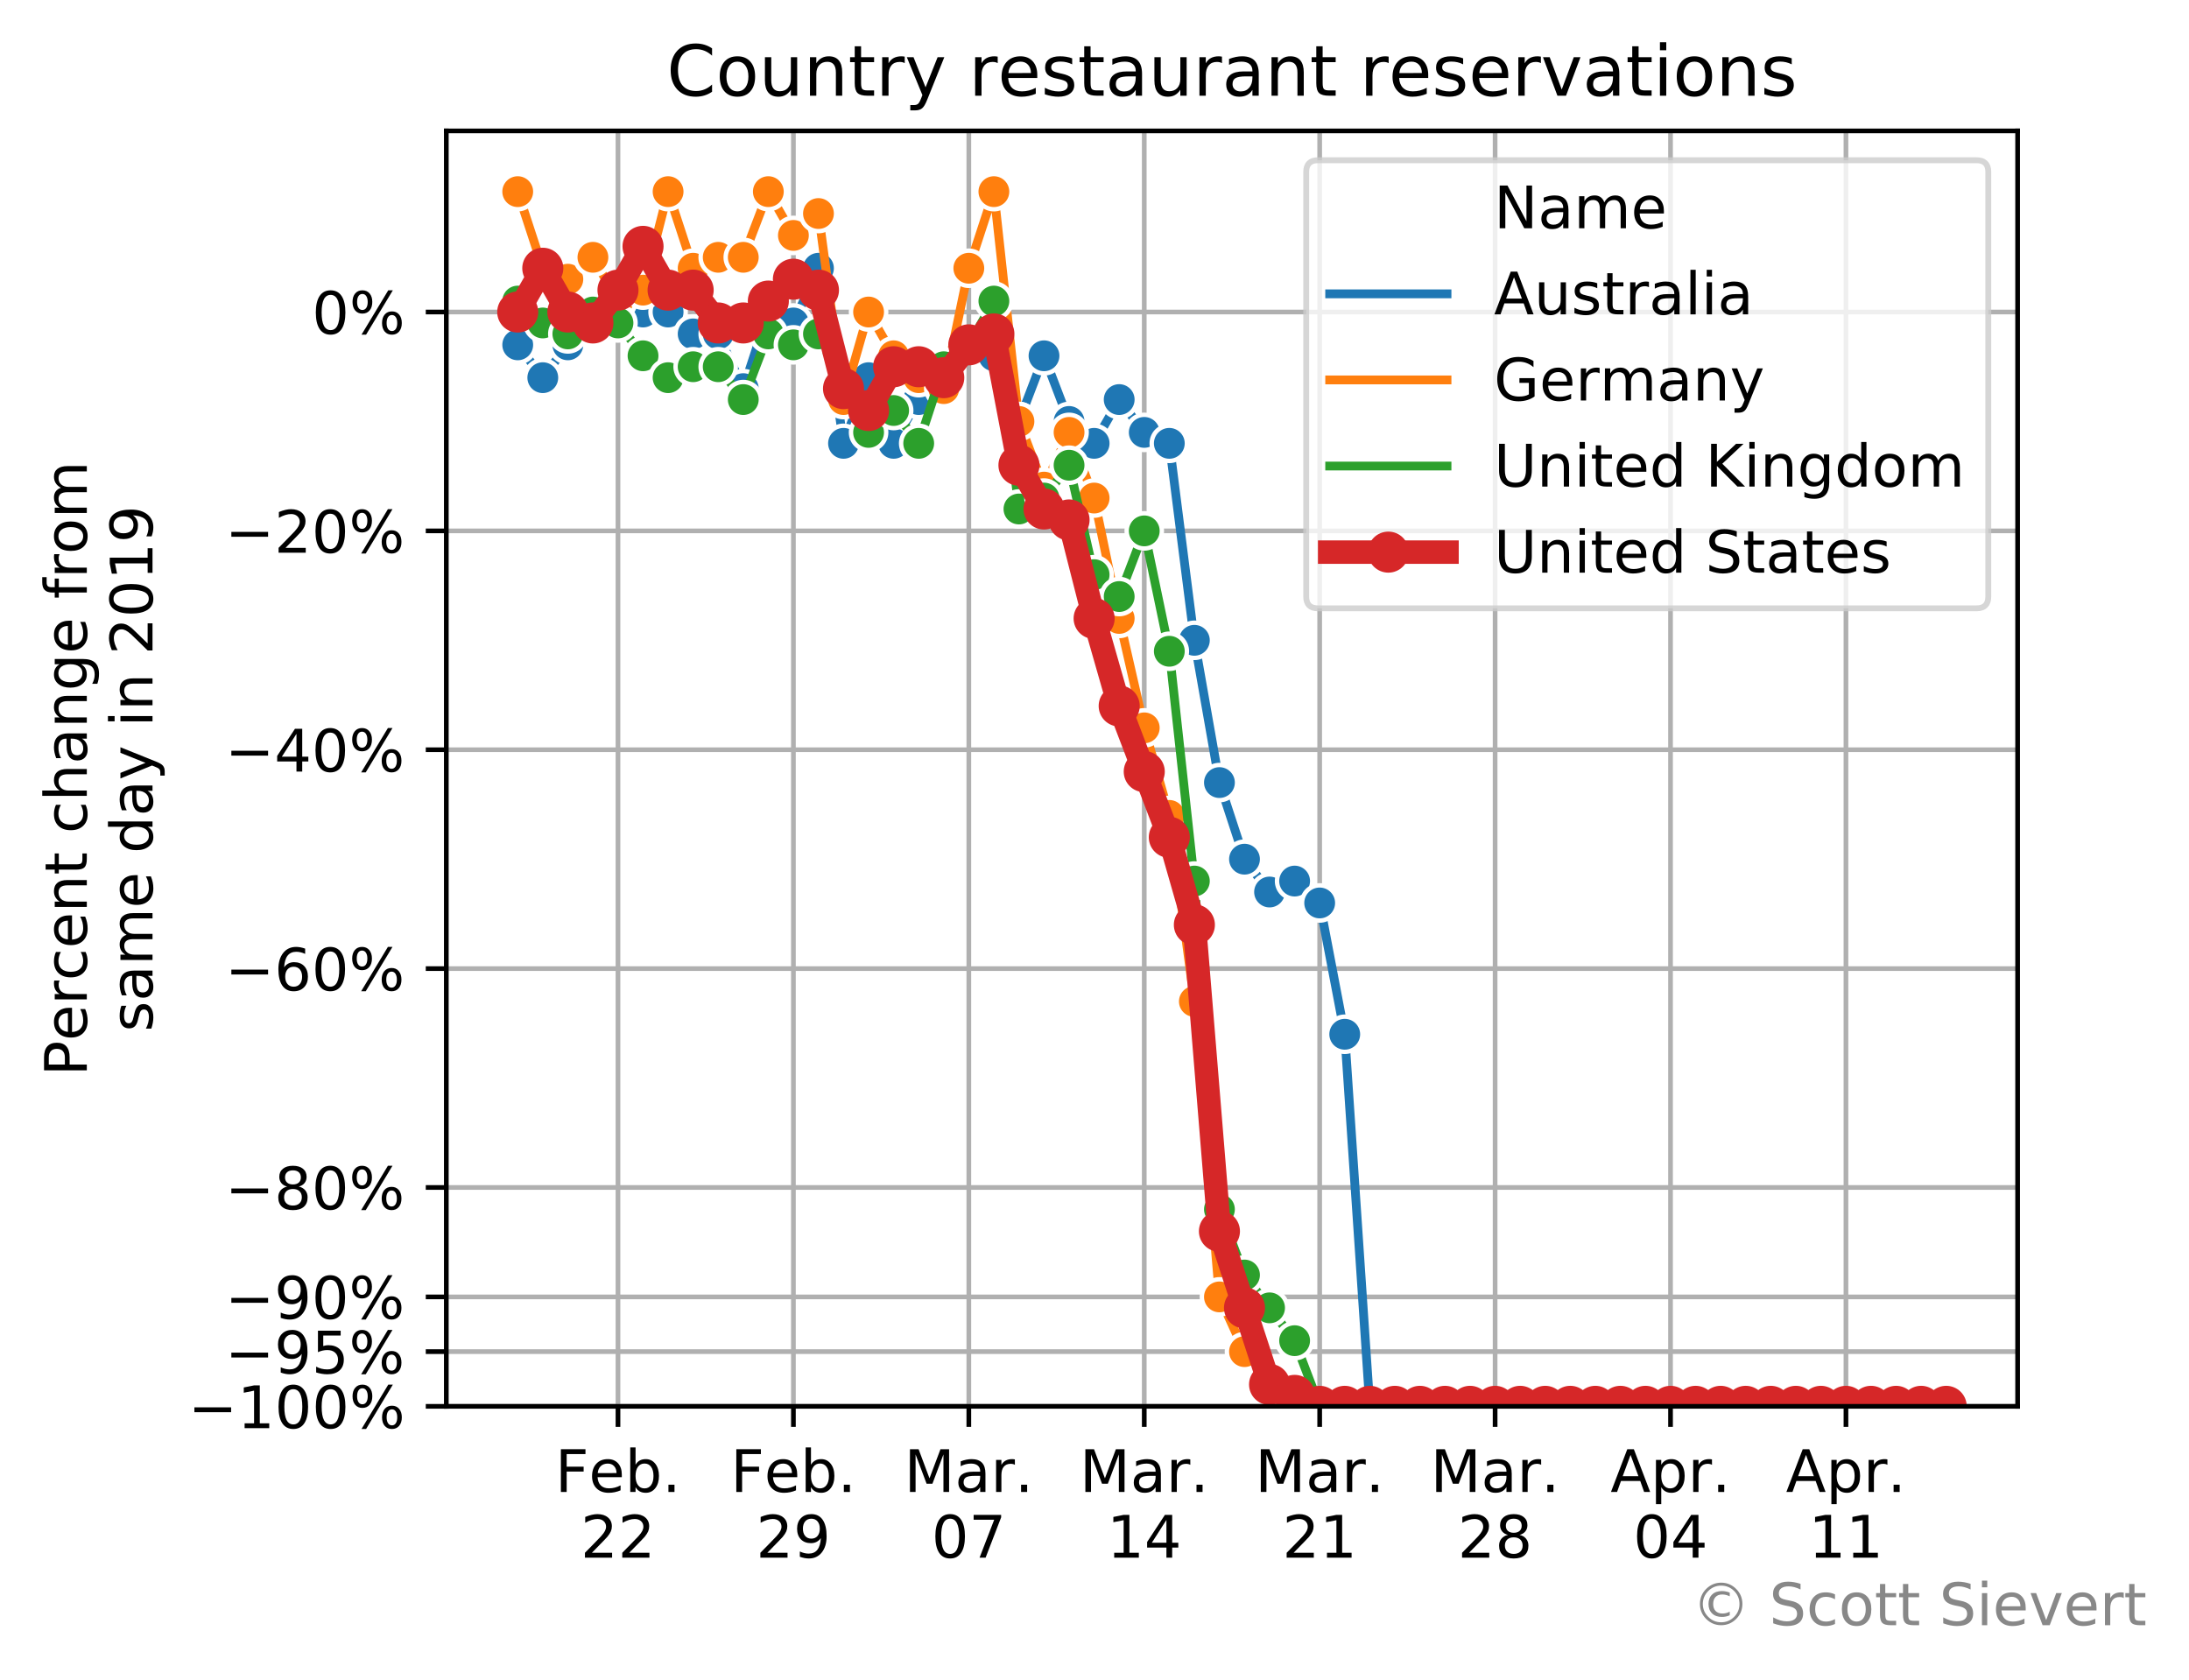 <?xml version="1.0" encoding="utf-8" standalone="no"?>
<!DOCTYPE svg PUBLIC "-//W3C//DTD SVG 1.1//EN"
  "http://www.w3.org/Graphics/SVG/1.1/DTD/svg11.dtd">
<!-- Created with matplotlib (https://matplotlib.org/) -->
<svg height="286.351pt" version="1.1" viewBox="0 0 373.128 286.351" width="373.128pt" xmlns="http://www.w3.org/2000/svg" xmlns:xlink="http://www.w3.org/1999/xlink">
 <defs>
  <style type="text/css">
*{stroke-linecap:butt;stroke-linejoin:round;}
  </style>
 </defs>
 <g id="figure_1">
  <g id="patch_1">
   <path d="M 0 286.351 
L 373.128 286.351 
L 373.128 0 
L 0 0 
z
" style="fill:#ffffff;"/>
  </g>
  <g id="axes_1">
   <g id="patch_2">
    <path d="M 76.076 239.758 
L 343.916 239.758 
L 343.916 22.318 
L 76.076 22.318 
z
" style="fill:#ffffff;"/>
   </g>
   <g id="matplotlib.axis_1">
    <g id="xtick_1">
     <g id="line2d_1">
      <path clip-path="url(#p8ccd792a6a)" d="M 105.338 239.758 
L 105.338 22.318 
" style="fill:none;stroke:#b0b0b0;stroke-linecap:square;stroke-width:0.8;"/>
     </g>
     <g id="line2d_2">
      <defs>
       <path d="M 0 0 
L 0 3.5 
" id="m2ce28f6f71" style="stroke:#000000;stroke-width:0.8;"/>
      </defs>
      <g>
       <use style="stroke:#000000;stroke-width:0.8;" x="105.338" xlink:href="#m2ce28f6f71" y="239.758"/>
      </g>
     </g>
     <g id="text_1">
      <!-- Feb. -->
      <defs>
       <path d="M 9.812 72.906 
L 51.703 72.906 
L 51.703 64.594 
L 19.672 64.594 
L 19.672 43.109 
L 48.578 43.109 
L 48.578 34.812 
L 19.672 34.812 
L 19.672 0 
L 9.812 0 
z
" id="DejaVuSans-70"/>
       <path d="M 56.203 29.594 
L 56.203 25.203 
L 14.891 25.203 
Q 15.484 15.922 20.484 11.062 
Q 25.484 6.203 34.422 6.203 
Q 39.594 6.203 44.453 7.469 
Q 49.312 8.734 54.109 11.281 
L 54.109 2.781 
Q 49.266 0.734 44.188 -0.344 
Q 39.109 -1.422 33.891 -1.422 
Q 20.797 -1.422 13.156 6.188 
Q 5.516 13.812 5.516 26.812 
Q 5.516 40.234 12.766 48.109 
Q 20.016 56 32.328 56 
Q 43.359 56 49.781 48.891 
Q 56.203 41.797 56.203 29.594 
z
M 47.219 32.234 
Q 47.125 39.594 43.094 43.984 
Q 39.062 48.391 32.422 48.391 
Q 24.906 48.391 20.391 44.141 
Q 15.875 39.891 15.188 32.172 
z
" id="DejaVuSans-101"/>
       <path d="M 48.688 27.297 
Q 48.688 37.203 44.609 42.844 
Q 40.531 48.484 33.406 48.484 
Q 26.266 48.484 22.188 42.844 
Q 18.109 37.203 18.109 27.297 
Q 18.109 17.391 22.188 11.75 
Q 26.266 6.109 33.406 6.109 
Q 40.531 6.109 44.609 11.75 
Q 48.688 17.391 48.688 27.297 
z
M 18.109 46.391 
Q 20.953 51.266 25.266 53.625 
Q 29.594 56 35.594 56 
Q 45.562 56 51.781 48.094 
Q 58.016 40.188 58.016 27.297 
Q 58.016 14.406 51.781 6.484 
Q 45.562 -1.422 35.594 -1.422 
Q 29.594 -1.422 25.266 0.953 
Q 20.953 3.328 18.109 8.203 
L 18.109 0 
L 9.078 0 
L 9.078 75.984 
L 18.109 75.984 
z
" id="DejaVuSans-98"/>
       <path d="M 10.688 12.406 
L 21 12.406 
L 21 0 
L 10.688 0 
z
" id="DejaVuSans-46"/>
      </defs>
      <g transform="translate(94.626 254.357)scale(0.1 -0.1)">
       <use xlink:href="#DejaVuSans-70"/>
       <use x="57.441" xlink:href="#DejaVuSans-101"/>
       <use x="118.965" xlink:href="#DejaVuSans-98"/>
       <use x="182.441" xlink:href="#DejaVuSans-46"/>
      </g>
      <!-- 22 -->
      <defs>
       <path d="M 19.188 8.297 
L 53.609 8.297 
L 53.609 0 
L 7.328 0 
L 7.328 8.297 
Q 12.938 14.109 22.625 23.891 
Q 32.328 33.688 34.812 36.531 
Q 39.547 41.844 41.422 45.531 
Q 43.312 49.219 43.312 52.781 
Q 43.312 58.594 39.234 62.25 
Q 35.156 65.922 28.609 65.922 
Q 23.969 65.922 18.812 64.312 
Q 13.672 62.703 7.812 59.422 
L 7.812 69.391 
Q 13.766 71.781 18.938 73 
Q 24.125 74.219 28.422 74.219 
Q 39.75 74.219 46.484 68.547 
Q 53.219 62.891 53.219 53.422 
Q 53.219 48.922 51.531 44.891 
Q 49.859 40.875 45.406 35.406 
Q 44.188 33.984 37.641 27.219 
Q 31.109 20.453 19.188 8.297 
z
" id="DejaVuSans-50"/>
      </defs>
      <g transform="translate(98.975 265.554)scale(0.1 -0.1)">
       <use xlink:href="#DejaVuSans-50"/>
       <use x="63.623" xlink:href="#DejaVuSans-50"/>
      </g>
     </g>
    </g>
    <g id="xtick_2">
     <g id="line2d_3">
      <path clip-path="url(#p8ccd792a6a)" d="M 135.24 239.758 
L 135.24 22.318 
" style="fill:none;stroke:#b0b0b0;stroke-linecap:square;stroke-width:0.8;"/>
     </g>
     <g id="line2d_4">
      <g>
       <use style="stroke:#000000;stroke-width:0.8;" x="135.24" xlink:href="#m2ce28f6f71" y="239.758"/>
      </g>
     </g>
     <g id="text_2">
      <!-- Feb. -->
      <g transform="translate(124.528 254.357)scale(0.1 -0.1)">
       <use xlink:href="#DejaVuSans-70"/>
       <use x="57.441" xlink:href="#DejaVuSans-101"/>
       <use x="118.965" xlink:href="#DejaVuSans-98"/>
       <use x="182.441" xlink:href="#DejaVuSans-46"/>
      </g>
      <!-- 29 -->
      <defs>
       <path d="M 10.984 1.516 
L 10.984 10.5 
Q 14.703 8.734 18.5 7.812 
Q 22.312 6.891 25.984 6.891 
Q 35.75 6.891 40.891 13.453 
Q 46.047 20.016 46.781 33.406 
Q 43.953 29.203 39.594 26.953 
Q 35.25 24.703 29.984 24.703 
Q 19.047 24.703 12.672 31.312 
Q 6.297 37.938 6.297 49.422 
Q 6.297 60.641 12.938 67.422 
Q 19.578 74.219 30.609 74.219 
Q 43.266 74.219 49.922 64.516 
Q 56.594 54.828 56.594 36.375 
Q 56.594 19.141 48.406 8.859 
Q 40.234 -1.422 26.422 -1.422 
Q 22.703 -1.422 18.891 -0.688 
Q 15.094 0.047 10.984 1.516 
z
M 30.609 32.422 
Q 37.25 32.422 41.125 36.953 
Q 45.016 41.5 45.016 49.422 
Q 45.016 57.281 41.125 61.844 
Q 37.25 66.406 30.609 66.406 
Q 23.969 66.406 20.094 61.844 
Q 16.219 57.281 16.219 49.422 
Q 16.219 41.5 20.094 36.953 
Q 23.969 32.422 30.609 32.422 
z
" id="DejaVuSans-57"/>
      </defs>
      <g transform="translate(128.877 265.554)scale(0.1 -0.1)">
       <use xlink:href="#DejaVuSans-50"/>
       <use x="63.623" xlink:href="#DejaVuSans-57"/>
      </g>
     </g>
    </g>
    <g id="xtick_3">
     <g id="line2d_5">
      <path clip-path="url(#p8ccd792a6a)" d="M 165.142 239.758 
L 165.142 22.318 
" style="fill:none;stroke:#b0b0b0;stroke-linecap:square;stroke-width:0.8;"/>
     </g>
     <g id="line2d_6">
      <g>
       <use style="stroke:#000000;stroke-width:0.8;" x="165.142" xlink:href="#m2ce28f6f71" y="239.758"/>
      </g>
     </g>
     <g id="text_3">
      <!-- Mar. -->
      <defs>
       <path d="M 9.812 72.906 
L 24.516 72.906 
L 43.109 23.297 
L 61.812 72.906 
L 76.516 72.906 
L 76.516 0 
L 66.891 0 
L 66.891 64.016 
L 48.094 14.016 
L 38.188 14.016 
L 19.391 64.016 
L 19.391 0 
L 9.812 0 
z
" id="DejaVuSans-77"/>
       <path d="M 34.281 27.484 
Q 23.391 27.484 19.188 25 
Q 14.984 22.516 14.984 16.5 
Q 14.984 11.719 18.141 8.906 
Q 21.297 6.109 26.703 6.109 
Q 34.188 6.109 38.703 11.406 
Q 43.219 16.703 43.219 25.484 
L 43.219 27.484 
z
M 52.203 31.203 
L 52.203 0 
L 43.219 0 
L 43.219 8.297 
Q 40.141 3.328 35.547 0.953 
Q 30.953 -1.422 24.312 -1.422 
Q 15.922 -1.422 10.953 3.297 
Q 6 8.016 6 15.922 
Q 6 25.141 12.172 29.828 
Q 18.359 34.516 30.609 34.516 
L 43.219 34.516 
L 43.219 35.406 
Q 43.219 41.609 39.141 45 
Q 35.062 48.391 27.688 48.391 
Q 23 48.391 18.547 47.266 
Q 14.109 46.141 10.016 43.891 
L 10.016 52.203 
Q 14.938 54.109 19.578 55.047 
Q 24.219 56 28.609 56 
Q 40.484 56 46.344 49.844 
Q 52.203 43.703 52.203 31.203 
z
" id="DejaVuSans-97"/>
       <path d="M 41.109 46.297 
Q 39.594 47.172 37.812 47.578 
Q 36.031 48 33.891 48 
Q 26.266 48 22.188 43.047 
Q 18.109 38.094 18.109 28.812 
L 18.109 0 
L 9.078 0 
L 9.078 54.688 
L 18.109 54.688 
L 18.109 46.188 
Q 20.953 51.172 25.484 53.578 
Q 30.031 56 36.531 56 
Q 37.453 56 38.578 55.875 
Q 39.703 55.766 41.062 55.516 
z
" id="DejaVuSans-114"/>
      </defs>
      <g transform="translate(154.127 254.357)scale(0.1 -0.1)">
       <use xlink:href="#DejaVuSans-77"/>
       <use x="86.279" xlink:href="#DejaVuSans-97"/>
       <use x="147.559" xlink:href="#DejaVuSans-114"/>
       <use x="188.531" xlink:href="#DejaVuSans-46"/>
      </g>
      <!-- 07 -->
      <defs>
       <path d="M 31.781 66.406 
Q 24.172 66.406 20.328 58.906 
Q 16.5 51.422 16.5 36.375 
Q 16.5 21.391 20.328 13.891 
Q 24.172 6.391 31.781 6.391 
Q 39.453 6.391 43.281 13.891 
Q 47.125 21.391 47.125 36.375 
Q 47.125 51.422 43.281 58.906 
Q 39.453 66.406 31.781 66.406 
z
M 31.781 74.219 
Q 44.047 74.219 50.516 64.516 
Q 56.984 54.828 56.984 36.375 
Q 56.984 17.969 50.516 8.266 
Q 44.047 -1.422 31.781 -1.422 
Q 19.531 -1.422 13.062 8.266 
Q 6.594 17.969 6.594 36.375 
Q 6.594 54.828 13.062 64.516 
Q 19.531 74.219 31.781 74.219 
z
" id="DejaVuSans-48"/>
       <path d="M 8.203 72.906 
L 55.078 72.906 
L 55.078 68.703 
L 28.609 0 
L 18.312 0 
L 43.219 64.594 
L 8.203 64.594 
z
" id="DejaVuSans-55"/>
      </defs>
      <g transform="translate(158.78 265.554)scale(0.1 -0.1)">
       <use xlink:href="#DejaVuSans-48"/>
       <use x="63.623" xlink:href="#DejaVuSans-55"/>
      </g>
     </g>
    </g>
    <g id="xtick_4">
     <g id="line2d_7">
      <path clip-path="url(#p8ccd792a6a)" d="M 195.045 239.758 
L 195.045 22.318 
" style="fill:none;stroke:#b0b0b0;stroke-linecap:square;stroke-width:0.8;"/>
     </g>
     <g id="line2d_8">
      <g>
       <use style="stroke:#000000;stroke-width:0.8;" x="195.045" xlink:href="#m2ce28f6f71" y="239.758"/>
      </g>
     </g>
     <g id="text_4">
      <!-- Mar. -->
      <g transform="translate(184.029 254.357)scale(0.1 -0.1)">
       <use xlink:href="#DejaVuSans-77"/>
       <use x="86.279" xlink:href="#DejaVuSans-97"/>
       <use x="147.559" xlink:href="#DejaVuSans-114"/>
       <use x="188.531" xlink:href="#DejaVuSans-46"/>
      </g>
      <!-- 14 -->
      <defs>
       <path d="M 12.406 8.297 
L 28.516 8.297 
L 28.516 63.922 
L 10.984 60.406 
L 10.984 69.391 
L 28.422 72.906 
L 38.281 72.906 
L 38.281 8.297 
L 54.391 8.297 
L 54.391 0 
L 12.406 0 
z
" id="DejaVuSans-49"/>
       <path d="M 37.797 64.312 
L 12.891 25.391 
L 37.797 25.391 
z
M 35.203 72.906 
L 47.609 72.906 
L 47.609 25.391 
L 58.016 25.391 
L 58.016 17.188 
L 47.609 17.188 
L 47.609 0 
L 37.797 0 
L 37.797 17.188 
L 4.891 17.188 
L 4.891 26.703 
z
" id="DejaVuSans-52"/>
      </defs>
      <g transform="translate(188.682 265.554)scale(0.1 -0.1)">
       <use xlink:href="#DejaVuSans-49"/>
       <use x="63.623" xlink:href="#DejaVuSans-52"/>
      </g>
     </g>
    </g>
    <g id="xtick_5">
     <g id="line2d_9">
      <path clip-path="url(#p8ccd792a6a)" d="M 224.947 239.758 
L 224.947 22.318 
" style="fill:none;stroke:#b0b0b0;stroke-linecap:square;stroke-width:0.8;"/>
     </g>
     <g id="line2d_10">
      <g>
       <use style="stroke:#000000;stroke-width:0.8;" x="224.947" xlink:href="#m2ce28f6f71" y="239.758"/>
      </g>
     </g>
     <g id="text_5">
      <!-- Mar. -->
      <g transform="translate(213.932 254.357)scale(0.1 -0.1)">
       <use xlink:href="#DejaVuSans-77"/>
       <use x="86.279" xlink:href="#DejaVuSans-97"/>
       <use x="147.559" xlink:href="#DejaVuSans-114"/>
       <use x="188.531" xlink:href="#DejaVuSans-46"/>
      </g>
      <!-- 21 -->
      <g transform="translate(218.585 265.554)scale(0.1 -0.1)">
       <use xlink:href="#DejaVuSans-50"/>
       <use x="63.623" xlink:href="#DejaVuSans-49"/>
      </g>
     </g>
    </g>
    <g id="xtick_6">
     <g id="line2d_11">
      <path clip-path="url(#p8ccd792a6a)" d="M 254.85 239.758 
L 254.85 22.318 
" style="fill:none;stroke:#b0b0b0;stroke-linecap:square;stroke-width:0.8;"/>
     </g>
     <g id="line2d_12">
      <g>
       <use style="stroke:#000000;stroke-width:0.8;" x="254.85" xlink:href="#m2ce28f6f71" y="239.758"/>
      </g>
     </g>
     <g id="text_6">
      <!-- Mar. -->
      <g transform="translate(243.834 254.357)scale(0.1 -0.1)">
       <use xlink:href="#DejaVuSans-77"/>
       <use x="86.279" xlink:href="#DejaVuSans-97"/>
       <use x="147.559" xlink:href="#DejaVuSans-114"/>
       <use x="188.531" xlink:href="#DejaVuSans-46"/>
      </g>
      <!-- 28 -->
      <defs>
       <path d="M 31.781 34.625 
Q 24.75 34.625 20.719 30.859 
Q 16.703 27.094 16.703 20.516 
Q 16.703 13.922 20.719 10.156 
Q 24.75 6.391 31.781 6.391 
Q 38.812 6.391 42.859 10.172 
Q 46.922 13.969 46.922 20.516 
Q 46.922 27.094 42.891 30.859 
Q 38.875 34.625 31.781 34.625 
z
M 21.922 38.812 
Q 15.578 40.375 12.031 44.719 
Q 8.5 49.078 8.5 55.328 
Q 8.5 64.062 14.719 69.141 
Q 20.953 74.219 31.781 74.219 
Q 42.672 74.219 48.875 69.141 
Q 55.078 64.062 55.078 55.328 
Q 55.078 49.078 51.531 44.719 
Q 48 40.375 41.703 38.812 
Q 48.828 37.156 52.797 32.312 
Q 56.781 27.484 56.781 20.516 
Q 56.781 9.906 50.312 4.234 
Q 43.844 -1.422 31.781 -1.422 
Q 19.734 -1.422 13.25 4.234 
Q 6.781 9.906 6.781 20.516 
Q 6.781 27.484 10.781 32.312 
Q 14.797 37.156 21.922 38.812 
z
M 18.312 54.391 
Q 18.312 48.734 21.844 45.562 
Q 25.391 42.391 31.781 42.391 
Q 38.141 42.391 41.719 45.562 
Q 45.312 48.734 45.312 54.391 
Q 45.312 60.062 41.719 63.234 
Q 38.141 66.406 31.781 66.406 
Q 25.391 66.406 21.844 63.234 
Q 18.312 60.062 18.312 54.391 
z
" id="DejaVuSans-56"/>
      </defs>
      <g transform="translate(248.487 265.554)scale(0.1 -0.1)">
       <use xlink:href="#DejaVuSans-50"/>
       <use x="63.623" xlink:href="#DejaVuSans-56"/>
      </g>
     </g>
    </g>
    <g id="xtick_7">
     <g id="line2d_13">
      <path clip-path="url(#p8ccd792a6a)" d="M 284.752 239.758 
L 284.752 22.318 
" style="fill:none;stroke:#b0b0b0;stroke-linecap:square;stroke-width:0.8;"/>
     </g>
     <g id="line2d_14">
      <g>
       <use style="stroke:#000000;stroke-width:0.8;" x="284.752" xlink:href="#m2ce28f6f71" y="239.758"/>
      </g>
     </g>
     <g id="text_7">
      <!-- Apr. -->
      <defs>
       <path d="M 34.188 63.188 
L 20.797 26.906 
L 47.609 26.906 
z
M 28.609 72.906 
L 39.797 72.906 
L 67.578 0 
L 57.328 0 
L 50.688 18.703 
L 17.828 18.703 
L 11.188 0 
L 0.781 0 
z
" id="DejaVuSans-65"/>
       <path d="M 18.109 8.203 
L 18.109 -20.797 
L 9.078 -20.797 
L 9.078 54.688 
L 18.109 54.688 
L 18.109 46.391 
Q 20.953 51.266 25.266 53.625 
Q 29.594 56 35.594 56 
Q 45.562 56 51.781 48.094 
Q 58.016 40.188 58.016 27.297 
Q 58.016 14.406 51.781 6.484 
Q 45.562 -1.422 35.594 -1.422 
Q 29.594 -1.422 25.266 0.953 
Q 20.953 3.328 18.109 8.203 
z
M 48.688 27.297 
Q 48.688 37.203 44.609 42.844 
Q 40.531 48.484 33.406 48.484 
Q 26.266 48.484 22.188 42.844 
Q 18.109 37.203 18.109 27.297 
Q 18.109 17.391 22.188 11.75 
Q 26.266 6.109 33.406 6.109 
Q 40.531 6.109 44.609 11.75 
Q 48.688 17.391 48.688 27.297 
z
" id="DejaVuSans-112"/>
      </defs>
      <g transform="translate(274.52 254.357)scale(0.1 -0.1)">
       <use xlink:href="#DejaVuSans-65"/>
       <use x="68.408" xlink:href="#DejaVuSans-112"/>
       <use x="131.885" xlink:href="#DejaVuSans-114"/>
       <use x="172.857" xlink:href="#DejaVuSans-46"/>
      </g>
      <!-- 04 -->
      <g transform="translate(278.389 265.554)scale(0.1 -0.1)">
       <use xlink:href="#DejaVuSans-48"/>
       <use x="63.623" xlink:href="#DejaVuSans-52"/>
      </g>
     </g>
    </g>
    <g id="xtick_8">
     <g id="line2d_15">
      <path clip-path="url(#p8ccd792a6a)" d="M 314.654 239.758 
L 314.654 22.318 
" style="fill:none;stroke:#b0b0b0;stroke-linecap:square;stroke-width:0.8;"/>
     </g>
     <g id="line2d_16">
      <g>
       <use style="stroke:#000000;stroke-width:0.8;" x="314.654" xlink:href="#m2ce28f6f71" y="239.758"/>
      </g>
     </g>
     <g id="text_8">
      <!-- Apr. -->
      <g transform="translate(304.422 254.357)scale(0.1 -0.1)">
       <use xlink:href="#DejaVuSans-65"/>
       <use x="68.408" xlink:href="#DejaVuSans-112"/>
       <use x="131.885" xlink:href="#DejaVuSans-114"/>
       <use x="172.857" xlink:href="#DejaVuSans-46"/>
      </g>
      <!-- 11 -->
      <g transform="translate(308.292 265.554)scale(0.1 -0.1)">
       <use xlink:href="#DejaVuSans-49"/>
       <use x="63.623" xlink:href="#DejaVuSans-49"/>
      </g>
     </g>
    </g>
   </g>
   <g id="matplotlib.axis_2">
    <g id="ytick_1">
     <g id="line2d_17">
      <path clip-path="url(#p8ccd792a6a)" d="M 76.076 53.194 
L 343.916 53.194 
" style="fill:none;stroke:#b0b0b0;stroke-linecap:square;stroke-width:0.8;"/>
     </g>
     <g id="line2d_18">
      <defs>
       <path d="M 0 0 
L -3.5 0 
" id="m814f55945a" style="stroke:#000000;stroke-width:0.8;"/>
      </defs>
      <g>
       <use style="stroke:#000000;stroke-width:0.8;" x="76.076" xlink:href="#m814f55945a" y="53.194"/>
      </g>
     </g>
     <g id="text_9">
      <!-- $0$% -->
      <defs>
       <path d="M 72.703 32.078 
Q 68.453 32.078 66.031 28.469 
Q 63.625 24.859 63.625 18.406 
Q 63.625 12.062 66.031 8.422 
Q 68.453 4.781 72.703 4.781 
Q 76.859 4.781 79.266 8.422 
Q 81.688 12.062 81.688 18.406 
Q 81.688 24.812 79.266 28.438 
Q 76.859 32.078 72.703 32.078 
z
M 72.703 38.281 
Q 80.422 38.281 84.953 32.906 
Q 89.5 27.547 89.5 18.406 
Q 89.5 9.281 84.938 3.922 
Q 80.375 -1.422 72.703 -1.422 
Q 64.891 -1.422 60.344 3.922 
Q 55.812 9.281 55.812 18.406 
Q 55.812 27.594 60.375 32.938 
Q 64.938 38.281 72.703 38.281 
z
M 22.312 68.016 
Q 18.109 68.016 15.688 64.375 
Q 13.281 60.75 13.281 54.391 
Q 13.281 47.953 15.672 44.328 
Q 18.062 40.719 22.312 40.719 
Q 26.562 40.719 28.969 44.328 
Q 31.391 47.953 31.391 54.391 
Q 31.391 60.688 28.953 64.344 
Q 26.516 68.016 22.312 68.016 
z
M 66.406 74.219 
L 74.219 74.219 
L 28.609 -1.422 
L 20.797 -1.422 
z
M 22.312 74.219 
Q 30.031 74.219 34.609 68.875 
Q 39.203 63.531 39.203 54.391 
Q 39.203 45.172 34.641 39.844 
Q 30.078 34.516 22.312 34.516 
Q 14.547 34.516 10.031 39.859 
Q 5.516 45.219 5.516 54.391 
Q 5.516 63.484 10.047 68.844 
Q 14.594 74.219 22.312 74.219 
z
" id="DejaVuSans-37"/>
      </defs>
      <g transform="translate(53.176 56.994)scale(0.1 -0.1)">
       <use transform="translate(0 0.781)" xlink:href="#DejaVuSans-48"/>
       <use transform="translate(63.623 0.781)" xlink:href="#DejaVuSans-37"/>
      </g>
     </g>
    </g>
    <g id="ytick_2">
     <g id="line2d_19">
      <path clip-path="url(#p8ccd792a6a)" d="M 76.076 90.507 
L 343.916 90.507 
" style="fill:none;stroke:#b0b0b0;stroke-linecap:square;stroke-width:0.8;"/>
     </g>
     <g id="line2d_20">
      <g>
       <use style="stroke:#000000;stroke-width:0.8;" x="76.076" xlink:href="#m814f55945a" y="90.507"/>
      </g>
     </g>
     <g id="text_10">
      <!-- $-20$% -->
      <defs>
       <path d="M 10.594 35.5 
L 73.188 35.5 
L 73.188 27.203 
L 10.594 27.203 
z
" id="DejaVuSans-8722"/>
      </defs>
      <g transform="translate(38.376 94.306)scale(0.1 -0.1)">
       <use transform="translate(0 0.781)" xlink:href="#DejaVuSans-8722"/>
       <use transform="translate(83.789 0.781)" xlink:href="#DejaVuSans-50"/>
       <use transform="translate(147.412 0.781)" xlink:href="#DejaVuSans-48"/>
       <use transform="translate(211.035 0.781)" xlink:href="#DejaVuSans-37"/>
      </g>
     </g>
    </g>
    <g id="ytick_3">
     <g id="line2d_21">
      <path clip-path="url(#p8ccd792a6a)" d="M 76.076 127.82 
L 343.916 127.82 
" style="fill:none;stroke:#b0b0b0;stroke-linecap:square;stroke-width:0.8;"/>
     </g>
     <g id="line2d_22">
      <g>
       <use style="stroke:#000000;stroke-width:0.8;" x="76.076" xlink:href="#m814f55945a" y="127.82"/>
      </g>
     </g>
     <g id="text_11">
      <!-- $-40$% -->
      <g transform="translate(38.376 131.619)scale(0.1 -0.1)">
       <use transform="translate(0 0.781)" xlink:href="#DejaVuSans-8722"/>
       <use transform="translate(83.789 0.781)" xlink:href="#DejaVuSans-52"/>
       <use transform="translate(147.412 0.781)" xlink:href="#DejaVuSans-48"/>
       <use transform="translate(211.035 0.781)" xlink:href="#DejaVuSans-37"/>
      </g>
     </g>
    </g>
    <g id="ytick_4">
     <g id="line2d_23">
      <path clip-path="url(#p8ccd792a6a)" d="M 76.076 165.133 
L 343.916 165.133 
" style="fill:none;stroke:#b0b0b0;stroke-linecap:square;stroke-width:0.8;"/>
     </g>
     <g id="line2d_24">
      <g>
       <use style="stroke:#000000;stroke-width:0.8;" x="76.076" xlink:href="#m814f55945a" y="165.133"/>
      </g>
     </g>
     <g id="text_12">
      <!-- $-60$% -->
      <defs>
       <path d="M 33.016 40.375 
Q 26.375 40.375 22.484 35.828 
Q 18.609 31.297 18.609 23.391 
Q 18.609 15.531 22.484 10.953 
Q 26.375 6.391 33.016 6.391 
Q 39.656 6.391 43.531 10.953 
Q 47.406 15.531 47.406 23.391 
Q 47.406 31.297 43.531 35.828 
Q 39.656 40.375 33.016 40.375 
z
M 52.594 71.297 
L 52.594 62.312 
Q 48.875 64.062 45.094 64.984 
Q 41.312 65.922 37.594 65.922 
Q 27.828 65.922 22.672 59.328 
Q 17.531 52.734 16.797 39.406 
Q 19.672 43.656 24.016 45.922 
Q 28.375 48.188 33.594 48.188 
Q 44.578 48.188 50.953 41.516 
Q 57.328 34.859 57.328 23.391 
Q 57.328 12.156 50.688 5.359 
Q 44.047 -1.422 33.016 -1.422 
Q 20.359 -1.422 13.672 8.266 
Q 6.984 17.969 6.984 36.375 
Q 6.984 53.656 15.188 63.938 
Q 23.391 74.219 37.203 74.219 
Q 40.922 74.219 44.703 73.484 
Q 48.484 72.75 52.594 71.297 
z
" id="DejaVuSans-54"/>
      </defs>
      <g transform="translate(38.376 168.932)scale(0.1 -0.1)">
       <use transform="translate(0 0.781)" xlink:href="#DejaVuSans-8722"/>
       <use transform="translate(83.789 0.781)" xlink:href="#DejaVuSans-54"/>
       <use transform="translate(147.412 0.781)" xlink:href="#DejaVuSans-48"/>
       <use transform="translate(211.035 0.781)" xlink:href="#DejaVuSans-37"/>
      </g>
     </g>
    </g>
    <g id="ytick_5">
     <g id="line2d_25">
      <path clip-path="url(#p8ccd792a6a)" d="M 76.076 202.445 
L 343.916 202.445 
" style="fill:none;stroke:#b0b0b0;stroke-linecap:square;stroke-width:0.8;"/>
     </g>
     <g id="line2d_26">
      <g>
       <use style="stroke:#000000;stroke-width:0.8;" x="76.076" xlink:href="#m814f55945a" y="202.445"/>
      </g>
     </g>
     <g id="text_13">
      <!-- $-80$% -->
      <g transform="translate(38.376 206.245)scale(0.1 -0.1)">
       <use transform="translate(0 0.781)" xlink:href="#DejaVuSans-8722"/>
       <use transform="translate(83.789 0.781)" xlink:href="#DejaVuSans-56"/>
       <use transform="translate(147.412 0.781)" xlink:href="#DejaVuSans-48"/>
       <use transform="translate(211.035 0.781)" xlink:href="#DejaVuSans-37"/>
      </g>
     </g>
    </g>
    <g id="ytick_6">
     <g id="line2d_27">
      <path clip-path="url(#p8ccd792a6a)" d="M 76.076 221.102 
L 343.916 221.102 
" style="fill:none;stroke:#b0b0b0;stroke-linecap:square;stroke-width:0.8;"/>
     </g>
     <g id="line2d_28">
      <g>
       <use style="stroke:#000000;stroke-width:0.8;" x="76.076" xlink:href="#m814f55945a" y="221.102"/>
      </g>
     </g>
     <g id="text_14">
      <!-- $-90$% -->
      <g transform="translate(38.376 224.901)scale(0.1 -0.1)">
       <use transform="translate(0 0.781)" xlink:href="#DejaVuSans-8722"/>
       <use transform="translate(83.789 0.781)" xlink:href="#DejaVuSans-57"/>
       <use transform="translate(147.412 0.781)" xlink:href="#DejaVuSans-48"/>
       <use transform="translate(211.035 0.781)" xlink:href="#DejaVuSans-37"/>
      </g>
     </g>
    </g>
    <g id="ytick_7">
     <g id="line2d_29">
      <path clip-path="url(#p8ccd792a6a)" d="M 76.076 230.43 
L 343.916 230.43 
" style="fill:none;stroke:#b0b0b0;stroke-linecap:square;stroke-width:0.8;"/>
     </g>
     <g id="line2d_30">
      <g>
       <use style="stroke:#000000;stroke-width:0.8;" x="76.076" xlink:href="#m814f55945a" y="230.43"/>
      </g>
     </g>
     <g id="text_15">
      <!-- $-95$% -->
      <defs>
       <path d="M 10.797 72.906 
L 49.516 72.906 
L 49.516 64.594 
L 19.828 64.594 
L 19.828 46.734 
Q 21.969 47.469 24.109 47.828 
Q 26.266 48.188 28.422 48.188 
Q 40.625 48.188 47.75 41.5 
Q 54.891 34.812 54.891 23.391 
Q 54.891 11.625 47.562 5.094 
Q 40.234 -1.422 26.906 -1.422 
Q 22.312 -1.422 17.547 -0.641 
Q 12.797 0.141 7.719 1.703 
L 7.719 11.625 
Q 12.109 9.234 16.797 8.062 
Q 21.484 6.891 26.703 6.891 
Q 35.156 6.891 40.078 11.328 
Q 45.016 15.766 45.016 23.391 
Q 45.016 31 40.078 35.438 
Q 35.156 39.891 26.703 39.891 
Q 22.75 39.891 18.812 39.016 
Q 14.891 38.141 10.797 36.281 
z
" id="DejaVuSans-53"/>
      </defs>
      <g transform="translate(38.376 234.229)scale(0.1 -0.1)">
       <use transform="translate(0 0.781)" xlink:href="#DejaVuSans-8722"/>
       <use transform="translate(83.789 0.781)" xlink:href="#DejaVuSans-57"/>
       <use transform="translate(147.412 0.781)" xlink:href="#DejaVuSans-53"/>
       <use transform="translate(211.035 0.781)" xlink:href="#DejaVuSans-37"/>
      </g>
     </g>
    </g>
    <g id="ytick_8">
     <g id="line2d_31">
      <path clip-path="url(#p8ccd792a6a)" d="M 76.076 239.758 
L 343.916 239.758 
" style="fill:none;stroke:#b0b0b0;stroke-linecap:square;stroke-width:0.8;"/>
     </g>
     <g id="line2d_32">
      <g>
       <use style="stroke:#000000;stroke-width:0.8;" x="76.076" xlink:href="#m814f55945a" y="239.758"/>
      </g>
     </g>
     <g id="text_16">
      <!-- $-100$% -->
      <g transform="translate(32.076 243.557)scale(0.1 -0.1)">
       <use transform="translate(0 0.781)" xlink:href="#DejaVuSans-8722"/>
       <use transform="translate(83.789 0.781)" xlink:href="#DejaVuSans-49"/>
       <use transform="translate(147.412 0.781)" xlink:href="#DejaVuSans-48"/>
       <use transform="translate(211.035 0.781)" xlink:href="#DejaVuSans-48"/>
       <use transform="translate(274.658 0.781)" xlink:href="#DejaVuSans-37"/>
      </g>
     </g>
    </g>
    <g id="text_17">
     <!-- Percent change from -->
     <defs>
      <path d="M 19.672 64.797 
L 19.672 37.406 
L 32.078 37.406 
Q 38.969 37.406 42.719 40.969 
Q 46.484 44.531 46.484 51.125 
Q 46.484 57.672 42.719 61.234 
Q 38.969 64.797 32.078 64.797 
z
M 9.812 72.906 
L 32.078 72.906 
Q 44.344 72.906 50.609 67.359 
Q 56.891 61.812 56.891 51.125 
Q 56.891 40.328 50.609 34.812 
Q 44.344 29.297 32.078 29.297 
L 19.672 29.297 
L 19.672 0 
L 9.812 0 
z
" id="DejaVuSans-80"/>
      <path d="M 48.781 52.594 
L 48.781 44.188 
Q 44.969 46.297 41.141 47.344 
Q 37.312 48.391 33.406 48.391 
Q 24.656 48.391 19.812 42.844 
Q 14.984 37.312 14.984 27.297 
Q 14.984 17.281 19.812 11.734 
Q 24.656 6.203 33.406 6.203 
Q 37.312 6.203 41.141 7.25 
Q 44.969 8.297 48.781 10.406 
L 48.781 2.094 
Q 45.016 0.344 40.984 -0.531 
Q 36.969 -1.422 32.422 -1.422 
Q 20.062 -1.422 12.781 6.344 
Q 5.516 14.109 5.516 27.297 
Q 5.516 40.672 12.859 48.328 
Q 20.219 56 33.016 56 
Q 37.156 56 41.109 55.141 
Q 45.062 54.297 48.781 52.594 
z
" id="DejaVuSans-99"/>
      <path d="M 54.891 33.016 
L 54.891 0 
L 45.906 0 
L 45.906 32.719 
Q 45.906 40.484 42.875 44.328 
Q 39.844 48.188 33.797 48.188 
Q 26.516 48.188 22.312 43.547 
Q 18.109 38.922 18.109 30.906 
L 18.109 0 
L 9.078 0 
L 9.078 54.688 
L 18.109 54.688 
L 18.109 46.188 
Q 21.344 51.125 25.703 53.562 
Q 30.078 56 35.797 56 
Q 45.219 56 50.047 50.172 
Q 54.891 44.344 54.891 33.016 
z
" id="DejaVuSans-110"/>
      <path d="M 18.312 70.219 
L 18.312 54.688 
L 36.812 54.688 
L 36.812 47.703 
L 18.312 47.703 
L 18.312 18.016 
Q 18.312 11.328 20.141 9.422 
Q 21.969 7.516 27.594 7.516 
L 36.812 7.516 
L 36.812 0 
L 27.594 0 
Q 17.188 0 13.234 3.875 
Q 9.281 7.766 9.281 18.016 
L 9.281 47.703 
L 2.688 47.703 
L 2.688 54.688 
L 9.281 54.688 
L 9.281 70.219 
z
" id="DejaVuSans-116"/>
      <path id="DejaVuSans-32"/>
      <path d="M 54.891 33.016 
L 54.891 0 
L 45.906 0 
L 45.906 32.719 
Q 45.906 40.484 42.875 44.328 
Q 39.844 48.188 33.797 48.188 
Q 26.516 48.188 22.312 43.547 
Q 18.109 38.922 18.109 30.906 
L 18.109 0 
L 9.078 0 
L 9.078 75.984 
L 18.109 75.984 
L 18.109 46.188 
Q 21.344 51.125 25.703 53.562 
Q 30.078 56 35.797 56 
Q 45.219 56 50.047 50.172 
Q 54.891 44.344 54.891 33.016 
z
" id="DejaVuSans-104"/>
      <path d="M 45.406 27.984 
Q 45.406 37.75 41.375 43.109 
Q 37.359 48.484 30.078 48.484 
Q 22.859 48.484 18.828 43.109 
Q 14.797 37.75 14.797 27.984 
Q 14.797 18.266 18.828 12.891 
Q 22.859 7.516 30.078 7.516 
Q 37.359 7.516 41.375 12.891 
Q 45.406 18.266 45.406 27.984 
z
M 54.391 6.781 
Q 54.391 -7.172 48.188 -13.984 
Q 42 -20.797 29.203 -20.797 
Q 24.469 -20.797 20.266 -20.094 
Q 16.062 -19.391 12.109 -17.922 
L 12.109 -9.188 
Q 16.062 -11.328 19.922 -12.344 
Q 23.781 -13.375 27.781 -13.375 
Q 36.625 -13.375 41.016 -8.766 
Q 45.406 -4.156 45.406 5.172 
L 45.406 9.625 
Q 42.625 4.781 38.281 2.391 
Q 33.938 0 27.875 0 
Q 17.828 0 11.672 7.656 
Q 5.516 15.328 5.516 27.984 
Q 5.516 40.672 11.672 48.328 
Q 17.828 56 27.875 56 
Q 33.938 56 38.281 53.609 
Q 42.625 51.219 45.406 46.391 
L 45.406 54.688 
L 54.391 54.688 
z
" id="DejaVuSans-103"/>
      <path d="M 37.109 75.984 
L 37.109 68.5 
L 28.516 68.5 
Q 23.688 68.5 21.797 66.547 
Q 19.922 64.594 19.922 59.516 
L 19.922 54.688 
L 34.719 54.688 
L 34.719 47.703 
L 19.922 47.703 
L 19.922 0 
L 10.891 0 
L 10.891 47.703 
L 2.297 47.703 
L 2.297 54.688 
L 10.891 54.688 
L 10.891 58.5 
Q 10.891 67.625 15.141 71.797 
Q 19.391 75.984 28.609 75.984 
z
" id="DejaVuSans-102"/>
      <path d="M 30.609 48.391 
Q 23.391 48.391 19.188 42.75 
Q 14.984 37.109 14.984 27.297 
Q 14.984 17.484 19.156 11.844 
Q 23.344 6.203 30.609 6.203 
Q 37.797 6.203 41.984 11.859 
Q 46.188 17.531 46.188 27.297 
Q 46.188 37.016 41.984 42.703 
Q 37.797 48.391 30.609 48.391 
z
M 30.609 56 
Q 42.328 56 49.016 48.375 
Q 55.719 40.766 55.719 27.297 
Q 55.719 13.875 49.016 6.219 
Q 42.328 -1.422 30.609 -1.422 
Q 18.844 -1.422 12.172 6.219 
Q 5.516 13.875 5.516 27.297 
Q 5.516 40.766 12.172 48.375 
Q 18.844 56 30.609 56 
z
" id="DejaVuSans-111"/>
      <path d="M 52 44.188 
Q 55.375 50.25 60.062 53.125 
Q 64.75 56 71.094 56 
Q 79.641 56 84.281 50.016 
Q 88.922 44.047 88.922 33.016 
L 88.922 0 
L 79.891 0 
L 79.891 32.719 
Q 79.891 40.578 77.094 44.375 
Q 74.312 48.188 68.609 48.188 
Q 61.625 48.188 57.562 43.547 
Q 53.516 38.922 53.516 30.906 
L 53.516 0 
L 44.484 0 
L 44.484 32.719 
Q 44.484 40.625 41.703 44.406 
Q 38.922 48.188 33.109 48.188 
Q 26.219 48.188 22.156 43.531 
Q 18.109 38.875 18.109 30.906 
L 18.109 0 
L 9.078 0 
L 9.078 54.688 
L 18.109 54.688 
L 18.109 46.188 
Q 21.188 51.219 25.484 53.609 
Q 29.781 56 35.688 56 
Q 41.656 56 45.828 52.969 
Q 50 49.953 52 44.188 
z
" id="DejaVuSans-109"/>
     </defs>
     <g transform="translate(14.798 183.459)rotate(-90)scale(0.1 -0.1)">
      <use xlink:href="#DejaVuSans-80"/>
      <use x="60.256" xlink:href="#DejaVuSans-101"/>
      <use x="121.779" xlink:href="#DejaVuSans-114"/>
      <use x="162.861" xlink:href="#DejaVuSans-99"/>
      <use x="217.842" xlink:href="#DejaVuSans-101"/>
      <use x="279.365" xlink:href="#DejaVuSans-110"/>
      <use x="342.744" xlink:href="#DejaVuSans-116"/>
      <use x="381.953" xlink:href="#DejaVuSans-32"/>
      <use x="413.74" xlink:href="#DejaVuSans-99"/>
      <use x="468.721" xlink:href="#DejaVuSans-104"/>
      <use x="532.1" xlink:href="#DejaVuSans-97"/>
      <use x="593.379" xlink:href="#DejaVuSans-110"/>
      <use x="656.758" xlink:href="#DejaVuSans-103"/>
      <use x="720.234" xlink:href="#DejaVuSans-101"/>
      <use x="781.758" xlink:href="#DejaVuSans-32"/>
      <use x="813.545" xlink:href="#DejaVuSans-102"/>
      <use x="848.75" xlink:href="#DejaVuSans-114"/>
      <use x="889.832" xlink:href="#DejaVuSans-111"/>
      <use x="951.014" xlink:href="#DejaVuSans-109"/>
     </g>
     <!-- same day in 2019 -->
     <defs>
      <path d="M 44.281 53.078 
L 44.281 44.578 
Q 40.484 46.531 36.375 47.5 
Q 32.281 48.484 27.875 48.484 
Q 21.188 48.484 17.844 46.438 
Q 14.5 44.391 14.5 40.281 
Q 14.5 37.156 16.891 35.375 
Q 19.281 33.594 26.516 31.984 
L 29.594 31.297 
Q 39.156 29.25 43.188 25.516 
Q 47.219 21.781 47.219 15.094 
Q 47.219 7.469 41.188 3.016 
Q 35.156 -1.422 24.609 -1.422 
Q 20.219 -1.422 15.453 -0.562 
Q 10.688 0.297 5.422 2 
L 5.422 11.281 
Q 10.406 8.688 15.234 7.391 
Q 20.062 6.109 24.812 6.109 
Q 31.156 6.109 34.562 8.281 
Q 37.984 10.453 37.984 14.406 
Q 37.984 18.062 35.516 20.016 
Q 33.062 21.969 24.703 23.781 
L 21.578 24.516 
Q 13.234 26.266 9.516 29.906 
Q 5.812 33.547 5.812 39.891 
Q 5.812 47.609 11.281 51.797 
Q 16.75 56 26.812 56 
Q 31.781 56 36.172 55.266 
Q 40.578 54.547 44.281 53.078 
z
" id="DejaVuSans-115"/>
      <path d="M 45.406 46.391 
L 45.406 75.984 
L 54.391 75.984 
L 54.391 0 
L 45.406 0 
L 45.406 8.203 
Q 42.578 3.328 38.25 0.953 
Q 33.938 -1.422 27.875 -1.422 
Q 17.969 -1.422 11.734 6.484 
Q 5.516 14.406 5.516 27.297 
Q 5.516 40.188 11.734 48.094 
Q 17.969 56 27.875 56 
Q 33.938 56 38.25 53.625 
Q 42.578 51.266 45.406 46.391 
z
M 14.797 27.297 
Q 14.797 17.391 18.875 11.75 
Q 22.953 6.109 30.078 6.109 
Q 37.203 6.109 41.297 11.75 
Q 45.406 17.391 45.406 27.297 
Q 45.406 37.203 41.297 42.844 
Q 37.203 48.484 30.078 48.484 
Q 22.953 48.484 18.875 42.844 
Q 14.797 37.203 14.797 27.297 
z
" id="DejaVuSans-100"/>
      <path d="M 32.172 -5.078 
Q 28.375 -14.844 24.75 -17.812 
Q 21.141 -20.797 15.094 -20.797 
L 7.906 -20.797 
L 7.906 -13.281 
L 13.188 -13.281 
Q 16.891 -13.281 18.938 -11.516 
Q 21 -9.766 23.484 -3.219 
L 25.094 0.875 
L 2.984 54.688 
L 12.5 54.688 
L 29.594 11.922 
L 46.688 54.688 
L 56.203 54.688 
z
" id="DejaVuSans-121"/>
      <path d="M 9.422 54.688 
L 18.406 54.688 
L 18.406 0 
L 9.422 0 
z
M 9.422 75.984 
L 18.406 75.984 
L 18.406 64.594 
L 9.422 64.594 
z
" id="DejaVuSans-105"/>
     </defs>
     <g transform="translate(25.996 175.901)rotate(-90)scale(0.1 -0.1)">
      <use xlink:href="#DejaVuSans-115"/>
      <use x="52.1" xlink:href="#DejaVuSans-97"/>
      <use x="113.379" xlink:href="#DejaVuSans-109"/>
      <use x="210.791" xlink:href="#DejaVuSans-101"/>
      <use x="272.314" xlink:href="#DejaVuSans-32"/>
      <use x="304.102" xlink:href="#DejaVuSans-100"/>
      <use x="367.578" xlink:href="#DejaVuSans-97"/>
      <use x="428.857" xlink:href="#DejaVuSans-121"/>
      <use x="488.037" xlink:href="#DejaVuSans-32"/>
      <use x="519.824" xlink:href="#DejaVuSans-105"/>
      <use x="547.607" xlink:href="#DejaVuSans-110"/>
      <use x="610.986" xlink:href="#DejaVuSans-32"/>
      <use x="642.773" xlink:href="#DejaVuSans-50"/>
      <use x="706.396" xlink:href="#DejaVuSans-48"/>
      <use x="770.02" xlink:href="#DejaVuSans-49"/>
      <use x="833.643" xlink:href="#DejaVuSans-57"/>
     </g>
    </g>
   </g>
   <g id="line2d_33">
    <path clip-path="url(#p8ccd792a6a)" d="M 88.25 58.791 
L 92.522 64.388 
L 96.794 58.791 
L 101.066 55.06 
L 105.338 53.194 
L 109.609 53.194 
L 113.881 53.194 
L 118.153 56.926 
L 122.425 56.926 
L 126.696 66.254 
L 130.968 53.194 
L 135.24 55.06 
L 139.512 45.732 
L 143.783 75.582 
L 148.055 64.388 
L 152.327 75.582 
L 156.599 68.12 
L 160.871 64.388 
L 165.142 58.791 
L 169.414 60.657 
L 173.686 71.851 
L 177.958 60.657 
L 182.229 71.851 
L 186.501 75.582 
L 190.773 68.12 
L 195.045 73.716 
L 199.317 75.582 
L 203.588 109.164 
L 207.86 133.417 
L 212.132 146.476 
L 216.404 152.073 
L 220.675 150.208 
L 224.947 153.939 
L 229.219 176.326 
L 233.491 239.758 
L 237.762 239.758 
L 242.034 239.758 
L 246.306 239.758 
L 250.578 239.758 
L 254.85 239.758 
L 259.121 239.758 
L 263.393 239.758 
L 267.665 239.758 
L 271.937 239.758 
L 276.208 239.758 
L 280.48 239.758 
L 284.752 239.758 
L 289.024 239.758 
L 293.295 239.758 
L 297.567 239.758 
L 301.839 239.758 
L 306.111 239.758 
L 310.383 239.758 
L 314.654 239.758 
L 318.926 239.758 
L 323.198 239.758 
L 327.47 239.758 
L 331.741 239.758 
" style="fill:none;stroke:#1f77b4;stroke-linecap:square;stroke-width:1.5;"/>
    <defs>
     <path d="M 0 3 
C 0.796 3 1.559 2.684 2.121 2.121 
C 2.684 1.559 3 0.796 3 0 
C 3 -0.796 2.684 -1.559 2.121 -2.121 
C 1.559 -2.684 0.796 -3 0 -3 
C -0.796 -3 -1.559 -2.684 -2.121 -2.121 
C -2.684 -1.559 -3 -0.796 -3 0 
C -3 0.796 -2.684 1.559 -2.121 2.121 
C -1.559 2.684 -0.796 3 0 3 
z
" id="m8c3fd35286" style="stroke:#ffffff;stroke-width:0.75;"/>
    </defs>
    <g clip-path="url(#p8ccd792a6a)">
     <use style="fill:#1f77b4;stroke:#ffffff;stroke-width:0.75;" x="88.25" xlink:href="#m8c3fd35286" y="58.791"/>
     <use style="fill:#1f77b4;stroke:#ffffff;stroke-width:0.75;" x="92.522" xlink:href="#m8c3fd35286" y="64.388"/>
     <use style="fill:#1f77b4;stroke:#ffffff;stroke-width:0.75;" x="96.794" xlink:href="#m8c3fd35286" y="58.791"/>
     <use style="fill:#1f77b4;stroke:#ffffff;stroke-width:0.75;" x="101.066" xlink:href="#m8c3fd35286" y="55.06"/>
     <use style="fill:#1f77b4;stroke:#ffffff;stroke-width:0.75;" x="105.338" xlink:href="#m8c3fd35286" y="53.194"/>
     <use style="fill:#1f77b4;stroke:#ffffff;stroke-width:0.75;" x="109.609" xlink:href="#m8c3fd35286" y="53.194"/>
     <use style="fill:#1f77b4;stroke:#ffffff;stroke-width:0.75;" x="113.881" xlink:href="#m8c3fd35286" y="53.194"/>
     <use style="fill:#1f77b4;stroke:#ffffff;stroke-width:0.75;" x="118.153" xlink:href="#m8c3fd35286" y="56.926"/>
     <use style="fill:#1f77b4;stroke:#ffffff;stroke-width:0.75;" x="122.425" xlink:href="#m8c3fd35286" y="56.926"/>
     <use style="fill:#1f77b4;stroke:#ffffff;stroke-width:0.75;" x="126.696" xlink:href="#m8c3fd35286" y="66.254"/>
     <use style="fill:#1f77b4;stroke:#ffffff;stroke-width:0.75;" x="130.968" xlink:href="#m8c3fd35286" y="53.194"/>
     <use style="fill:#1f77b4;stroke:#ffffff;stroke-width:0.75;" x="135.24" xlink:href="#m8c3fd35286" y="55.06"/>
     <use style="fill:#1f77b4;stroke:#ffffff;stroke-width:0.75;" x="139.512" xlink:href="#m8c3fd35286" y="45.732"/>
     <use style="fill:#1f77b4;stroke:#ffffff;stroke-width:0.75;" x="143.783" xlink:href="#m8c3fd35286" y="75.582"/>
     <use style="fill:#1f77b4;stroke:#ffffff;stroke-width:0.75;" x="148.055" xlink:href="#m8c3fd35286" y="64.388"/>
     <use style="fill:#1f77b4;stroke:#ffffff;stroke-width:0.75;" x="152.327" xlink:href="#m8c3fd35286" y="75.582"/>
     <use style="fill:#1f77b4;stroke:#ffffff;stroke-width:0.75;" x="156.599" xlink:href="#m8c3fd35286" y="68.12"/>
     <use style="fill:#1f77b4;stroke:#ffffff;stroke-width:0.75;" x="160.871" xlink:href="#m8c3fd35286" y="64.388"/>
     <use style="fill:#1f77b4;stroke:#ffffff;stroke-width:0.75;" x="165.142" xlink:href="#m8c3fd35286" y="58.791"/>
     <use style="fill:#1f77b4;stroke:#ffffff;stroke-width:0.75;" x="169.414" xlink:href="#m8c3fd35286" y="60.657"/>
     <use style="fill:#1f77b4;stroke:#ffffff;stroke-width:0.75;" x="173.686" xlink:href="#m8c3fd35286" y="71.851"/>
     <use style="fill:#1f77b4;stroke:#ffffff;stroke-width:0.75;" x="177.958" xlink:href="#m8c3fd35286" y="60.657"/>
     <use style="fill:#1f77b4;stroke:#ffffff;stroke-width:0.75;" x="182.229" xlink:href="#m8c3fd35286" y="71.851"/>
     <use style="fill:#1f77b4;stroke:#ffffff;stroke-width:0.75;" x="186.501" xlink:href="#m8c3fd35286" y="75.582"/>
     <use style="fill:#1f77b4;stroke:#ffffff;stroke-width:0.75;" x="190.773" xlink:href="#m8c3fd35286" y="68.12"/>
     <use style="fill:#1f77b4;stroke:#ffffff;stroke-width:0.75;" x="195.045" xlink:href="#m8c3fd35286" y="73.716"/>
     <use style="fill:#1f77b4;stroke:#ffffff;stroke-width:0.75;" x="199.317" xlink:href="#m8c3fd35286" y="75.582"/>
     <use style="fill:#1f77b4;stroke:#ffffff;stroke-width:0.75;" x="203.588" xlink:href="#m8c3fd35286" y="109.164"/>
     <use style="fill:#1f77b4;stroke:#ffffff;stroke-width:0.75;" x="207.86" xlink:href="#m8c3fd35286" y="133.417"/>
     <use style="fill:#1f77b4;stroke:#ffffff;stroke-width:0.75;" x="212.132" xlink:href="#m8c3fd35286" y="146.476"/>
     <use style="fill:#1f77b4;stroke:#ffffff;stroke-width:0.75;" x="216.404" xlink:href="#m8c3fd35286" y="152.073"/>
     <use style="fill:#1f77b4;stroke:#ffffff;stroke-width:0.75;" x="220.675" xlink:href="#m8c3fd35286" y="150.208"/>
     <use style="fill:#1f77b4;stroke:#ffffff;stroke-width:0.75;" x="224.947" xlink:href="#m8c3fd35286" y="153.939"/>
     <use style="fill:#1f77b4;stroke:#ffffff;stroke-width:0.75;" x="229.219" xlink:href="#m8c3fd35286" y="176.326"/>
     <use style="fill:#1f77b4;stroke:#ffffff;stroke-width:0.75;" x="233.491" xlink:href="#m8c3fd35286" y="239.758"/>
     <use style="fill:#1f77b4;stroke:#ffffff;stroke-width:0.75;" x="237.762" xlink:href="#m8c3fd35286" y="239.758"/>
     <use style="fill:#1f77b4;stroke:#ffffff;stroke-width:0.75;" x="242.034" xlink:href="#m8c3fd35286" y="239.758"/>
     <use style="fill:#1f77b4;stroke:#ffffff;stroke-width:0.75;" x="246.306" xlink:href="#m8c3fd35286" y="239.758"/>
     <use style="fill:#1f77b4;stroke:#ffffff;stroke-width:0.75;" x="250.578" xlink:href="#m8c3fd35286" y="239.758"/>
     <use style="fill:#1f77b4;stroke:#ffffff;stroke-width:0.75;" x="254.85" xlink:href="#m8c3fd35286" y="239.758"/>
     <use style="fill:#1f77b4;stroke:#ffffff;stroke-width:0.75;" x="259.121" xlink:href="#m8c3fd35286" y="239.758"/>
     <use style="fill:#1f77b4;stroke:#ffffff;stroke-width:0.75;" x="263.393" xlink:href="#m8c3fd35286" y="239.758"/>
     <use style="fill:#1f77b4;stroke:#ffffff;stroke-width:0.75;" x="267.665" xlink:href="#m8c3fd35286" y="239.758"/>
     <use style="fill:#1f77b4;stroke:#ffffff;stroke-width:0.75;" x="271.937" xlink:href="#m8c3fd35286" y="239.758"/>
     <use style="fill:#1f77b4;stroke:#ffffff;stroke-width:0.75;" x="276.208" xlink:href="#m8c3fd35286" y="239.758"/>
     <use style="fill:#1f77b4;stroke:#ffffff;stroke-width:0.75;" x="280.48" xlink:href="#m8c3fd35286" y="239.758"/>
     <use style="fill:#1f77b4;stroke:#ffffff;stroke-width:0.75;" x="284.752" xlink:href="#m8c3fd35286" y="239.758"/>
     <use style="fill:#1f77b4;stroke:#ffffff;stroke-width:0.75;" x="289.024" xlink:href="#m8c3fd35286" y="239.758"/>
     <use style="fill:#1f77b4;stroke:#ffffff;stroke-width:0.75;" x="293.295" xlink:href="#m8c3fd35286" y="239.758"/>
     <use style="fill:#1f77b4;stroke:#ffffff;stroke-width:0.75;" x="297.567" xlink:href="#m8c3fd35286" y="239.758"/>
     <use style="fill:#1f77b4;stroke:#ffffff;stroke-width:0.75;" x="301.839" xlink:href="#m8c3fd35286" y="239.758"/>
     <use style="fill:#1f77b4;stroke:#ffffff;stroke-width:0.75;" x="306.111" xlink:href="#m8c3fd35286" y="239.758"/>
     <use style="fill:#1f77b4;stroke:#ffffff;stroke-width:0.75;" x="310.383" xlink:href="#m8c3fd35286" y="239.758"/>
     <use style="fill:#1f77b4;stroke:#ffffff;stroke-width:0.75;" x="314.654" xlink:href="#m8c3fd35286" y="239.758"/>
     <use style="fill:#1f77b4;stroke:#ffffff;stroke-width:0.75;" x="318.926" xlink:href="#m8c3fd35286" y="239.758"/>
     <use style="fill:#1f77b4;stroke:#ffffff;stroke-width:0.75;" x="323.198" xlink:href="#m8c3fd35286" y="239.758"/>
     <use style="fill:#1f77b4;stroke:#ffffff;stroke-width:0.75;" x="327.47" xlink:href="#m8c3fd35286" y="239.758"/>
     <use style="fill:#1f77b4;stroke:#ffffff;stroke-width:0.75;" x="331.741" xlink:href="#m8c3fd35286" y="239.758"/>
    </g>
   </g>
   <g id="line2d_34">
    <path clip-path="url(#p8ccd792a6a)" d="M 88.25 32.672 
L 92.522 45.732 
L 96.794 47.598 
L 101.066 43.866 
L 105.338 51.329 
L 109.609 49.463 
L 113.881 32.672 
L 118.153 45.732 
L 122.425 43.866 
L 126.696 43.866 
L 130.968 32.672 
L 135.24 40.135 
L 139.512 36.404 
L 143.783 68.12 
L 148.055 53.194 
L 152.327 60.657 
L 156.599 64.388 
L 160.871 66.254 
L 165.142 45.732 
L 169.414 32.672 
L 173.686 71.851 
L 177.958 83.045 
L 182.229 73.716 
L 186.501 84.91 
L 190.773 105.432 
L 195.045 124.089 
L 199.317 139.014 
L 203.588 170.73 
L 207.86 221.102 
L 212.132 230.43 
L 216.404 236.027 
L 220.675 237.892 
L 224.947 239.758 
L 229.219 239.758 
L 233.491 239.758 
L 237.762 239.758 
L 242.034 239.758 
L 246.306 239.758 
L 250.578 239.758 
L 254.85 239.758 
L 259.121 239.758 
L 263.393 239.758 
L 267.665 239.758 
L 271.937 239.758 
L 276.208 239.758 
L 280.48 239.758 
L 284.752 239.758 
L 289.024 239.758 
L 293.295 239.758 
L 297.567 239.758 
L 301.839 239.758 
L 306.111 239.758 
L 310.383 239.758 
L 314.654 239.758 
L 318.926 239.758 
L 323.198 239.758 
L 327.47 239.758 
L 331.741 239.758 
" style="fill:none;stroke:#ff7f0e;stroke-linecap:square;stroke-width:1.5;"/>
    <defs>
     <path d="M 0 3 
C 0.796 3 1.559 2.684 2.121 2.121 
C 2.684 1.559 3 0.796 3 0 
C 3 -0.796 2.684 -1.559 2.121 -2.121 
C 1.559 -2.684 0.796 -3 0 -3 
C -0.796 -3 -1.559 -2.684 -2.121 -2.121 
C -2.684 -1.559 -3 -0.796 -3 0 
C -3 0.796 -2.684 1.559 -2.121 2.121 
C -1.559 2.684 -0.796 3 0 3 
z
" id="m3c16e8aac7" style="stroke:#ffffff;stroke-width:0.75;"/>
    </defs>
    <g clip-path="url(#p8ccd792a6a)">
     <use style="fill:#ff7f0e;stroke:#ffffff;stroke-width:0.75;" x="88.25" xlink:href="#m3c16e8aac7" y="32.672"/>
     <use style="fill:#ff7f0e;stroke:#ffffff;stroke-width:0.75;" x="92.522" xlink:href="#m3c16e8aac7" y="45.732"/>
     <use style="fill:#ff7f0e;stroke:#ffffff;stroke-width:0.75;" x="96.794" xlink:href="#m3c16e8aac7" y="47.598"/>
     <use style="fill:#ff7f0e;stroke:#ffffff;stroke-width:0.75;" x="101.066" xlink:href="#m3c16e8aac7" y="43.866"/>
     <use style="fill:#ff7f0e;stroke:#ffffff;stroke-width:0.75;" x="105.338" xlink:href="#m3c16e8aac7" y="51.329"/>
     <use style="fill:#ff7f0e;stroke:#ffffff;stroke-width:0.75;" x="109.609" xlink:href="#m3c16e8aac7" y="49.463"/>
     <use style="fill:#ff7f0e;stroke:#ffffff;stroke-width:0.75;" x="113.881" xlink:href="#m3c16e8aac7" y="32.672"/>
     <use style="fill:#ff7f0e;stroke:#ffffff;stroke-width:0.75;" x="118.153" xlink:href="#m3c16e8aac7" y="45.732"/>
     <use style="fill:#ff7f0e;stroke:#ffffff;stroke-width:0.75;" x="122.425" xlink:href="#m3c16e8aac7" y="43.866"/>
     <use style="fill:#ff7f0e;stroke:#ffffff;stroke-width:0.75;" x="126.696" xlink:href="#m3c16e8aac7" y="43.866"/>
     <use style="fill:#ff7f0e;stroke:#ffffff;stroke-width:0.75;" x="130.968" xlink:href="#m3c16e8aac7" y="32.672"/>
     <use style="fill:#ff7f0e;stroke:#ffffff;stroke-width:0.75;" x="135.24" xlink:href="#m3c16e8aac7" y="40.135"/>
     <use style="fill:#ff7f0e;stroke:#ffffff;stroke-width:0.75;" x="139.512" xlink:href="#m3c16e8aac7" y="36.404"/>
     <use style="fill:#ff7f0e;stroke:#ffffff;stroke-width:0.75;" x="143.783" xlink:href="#m3c16e8aac7" y="68.12"/>
     <use style="fill:#ff7f0e;stroke:#ffffff;stroke-width:0.75;" x="148.055" xlink:href="#m3c16e8aac7" y="53.194"/>
     <use style="fill:#ff7f0e;stroke:#ffffff;stroke-width:0.75;" x="152.327" xlink:href="#m3c16e8aac7" y="60.657"/>
     <use style="fill:#ff7f0e;stroke:#ffffff;stroke-width:0.75;" x="156.599" xlink:href="#m3c16e8aac7" y="64.388"/>
     <use style="fill:#ff7f0e;stroke:#ffffff;stroke-width:0.75;" x="160.871" xlink:href="#m3c16e8aac7" y="66.254"/>
     <use style="fill:#ff7f0e;stroke:#ffffff;stroke-width:0.75;" x="165.142" xlink:href="#m3c16e8aac7" y="45.732"/>
     <use style="fill:#ff7f0e;stroke:#ffffff;stroke-width:0.75;" x="169.414" xlink:href="#m3c16e8aac7" y="32.672"/>
     <use style="fill:#ff7f0e;stroke:#ffffff;stroke-width:0.75;" x="173.686" xlink:href="#m3c16e8aac7" y="71.851"/>
     <use style="fill:#ff7f0e;stroke:#ffffff;stroke-width:0.75;" x="177.958" xlink:href="#m3c16e8aac7" y="83.045"/>
     <use style="fill:#ff7f0e;stroke:#ffffff;stroke-width:0.75;" x="182.229" xlink:href="#m3c16e8aac7" y="73.716"/>
     <use style="fill:#ff7f0e;stroke:#ffffff;stroke-width:0.75;" x="186.501" xlink:href="#m3c16e8aac7" y="84.91"/>
     <use style="fill:#ff7f0e;stroke:#ffffff;stroke-width:0.75;" x="190.773" xlink:href="#m3c16e8aac7" y="105.432"/>
     <use style="fill:#ff7f0e;stroke:#ffffff;stroke-width:0.75;" x="195.045" xlink:href="#m3c16e8aac7" y="124.089"/>
     <use style="fill:#ff7f0e;stroke:#ffffff;stroke-width:0.75;" x="199.317" xlink:href="#m3c16e8aac7" y="139.014"/>
     <use style="fill:#ff7f0e;stroke:#ffffff;stroke-width:0.75;" x="203.588" xlink:href="#m3c16e8aac7" y="170.73"/>
     <use style="fill:#ff7f0e;stroke:#ffffff;stroke-width:0.75;" x="207.86" xlink:href="#m3c16e8aac7" y="221.102"/>
     <use style="fill:#ff7f0e;stroke:#ffffff;stroke-width:0.75;" x="212.132" xlink:href="#m3c16e8aac7" y="230.43"/>
     <use style="fill:#ff7f0e;stroke:#ffffff;stroke-width:0.75;" x="216.404" xlink:href="#m3c16e8aac7" y="236.027"/>
     <use style="fill:#ff7f0e;stroke:#ffffff;stroke-width:0.75;" x="220.675" xlink:href="#m3c16e8aac7" y="237.892"/>
     <use style="fill:#ff7f0e;stroke:#ffffff;stroke-width:0.75;" x="224.947" xlink:href="#m3c16e8aac7" y="239.758"/>
     <use style="fill:#ff7f0e;stroke:#ffffff;stroke-width:0.75;" x="229.219" xlink:href="#m3c16e8aac7" y="239.758"/>
     <use style="fill:#ff7f0e;stroke:#ffffff;stroke-width:0.75;" x="233.491" xlink:href="#m3c16e8aac7" y="239.758"/>
     <use style="fill:#ff7f0e;stroke:#ffffff;stroke-width:0.75;" x="237.762" xlink:href="#m3c16e8aac7" y="239.758"/>
     <use style="fill:#ff7f0e;stroke:#ffffff;stroke-width:0.75;" x="242.034" xlink:href="#m3c16e8aac7" y="239.758"/>
     <use style="fill:#ff7f0e;stroke:#ffffff;stroke-width:0.75;" x="246.306" xlink:href="#m3c16e8aac7" y="239.758"/>
     <use style="fill:#ff7f0e;stroke:#ffffff;stroke-width:0.75;" x="250.578" xlink:href="#m3c16e8aac7" y="239.758"/>
     <use style="fill:#ff7f0e;stroke:#ffffff;stroke-width:0.75;" x="254.85" xlink:href="#m3c16e8aac7" y="239.758"/>
     <use style="fill:#ff7f0e;stroke:#ffffff;stroke-width:0.75;" x="259.121" xlink:href="#m3c16e8aac7" y="239.758"/>
     <use style="fill:#ff7f0e;stroke:#ffffff;stroke-width:0.75;" x="263.393" xlink:href="#m3c16e8aac7" y="239.758"/>
     <use style="fill:#ff7f0e;stroke:#ffffff;stroke-width:0.75;" x="267.665" xlink:href="#m3c16e8aac7" y="239.758"/>
     <use style="fill:#ff7f0e;stroke:#ffffff;stroke-width:0.75;" x="271.937" xlink:href="#m3c16e8aac7" y="239.758"/>
     <use style="fill:#ff7f0e;stroke:#ffffff;stroke-width:0.75;" x="276.208" xlink:href="#m3c16e8aac7" y="239.758"/>
     <use style="fill:#ff7f0e;stroke:#ffffff;stroke-width:0.75;" x="280.48" xlink:href="#m3c16e8aac7" y="239.758"/>
     <use style="fill:#ff7f0e;stroke:#ffffff;stroke-width:0.75;" x="284.752" xlink:href="#m3c16e8aac7" y="239.758"/>
     <use style="fill:#ff7f0e;stroke:#ffffff;stroke-width:0.75;" x="289.024" xlink:href="#m3c16e8aac7" y="239.758"/>
     <use style="fill:#ff7f0e;stroke:#ffffff;stroke-width:0.75;" x="293.295" xlink:href="#m3c16e8aac7" y="239.758"/>
     <use style="fill:#ff7f0e;stroke:#ffffff;stroke-width:0.75;" x="297.567" xlink:href="#m3c16e8aac7" y="239.758"/>
     <use style="fill:#ff7f0e;stroke:#ffffff;stroke-width:0.75;" x="301.839" xlink:href="#m3c16e8aac7" y="239.758"/>
     <use style="fill:#ff7f0e;stroke:#ffffff;stroke-width:0.75;" x="306.111" xlink:href="#m3c16e8aac7" y="239.758"/>
     <use style="fill:#ff7f0e;stroke:#ffffff;stroke-width:0.75;" x="310.383" xlink:href="#m3c16e8aac7" y="239.758"/>
     <use style="fill:#ff7f0e;stroke:#ffffff;stroke-width:0.75;" x="314.654" xlink:href="#m3c16e8aac7" y="239.758"/>
     <use style="fill:#ff7f0e;stroke:#ffffff;stroke-width:0.75;" x="318.926" xlink:href="#m3c16e8aac7" y="239.758"/>
     <use style="fill:#ff7f0e;stroke:#ffffff;stroke-width:0.75;" x="323.198" xlink:href="#m3c16e8aac7" y="239.758"/>
     <use style="fill:#ff7f0e;stroke:#ffffff;stroke-width:0.75;" x="327.47" xlink:href="#m3c16e8aac7" y="239.758"/>
     <use style="fill:#ff7f0e;stroke:#ffffff;stroke-width:0.75;" x="331.741" xlink:href="#m3c16e8aac7" y="239.758"/>
    </g>
   </g>
   <g id="line2d_35">
    <path clip-path="url(#p8ccd792a6a)" d="M 88.25 51.329 
L 92.522 55.06 
L 96.794 56.926 
L 101.066 53.194 
L 105.338 55.06 
L 109.609 60.657 
L 113.881 64.388 
L 118.153 62.523 
L 122.425 62.523 
L 126.696 68.12 
L 130.968 56.926 
L 135.24 58.791 
L 139.512 56.926 
L 143.783 66.254 
L 148.055 73.716 
L 152.327 69.985 
L 156.599 75.582 
L 160.871 62.523 
L 165.142 58.791 
L 169.414 51.329 
L 173.686 86.776 
L 177.958 84.91 
L 182.229 79.313 
L 186.501 97.97 
L 190.773 101.701 
L 195.045 90.507 
L 199.317 111.029 
L 203.588 150.208 
L 207.86 206.177 
L 212.132 217.37 
L 216.404 222.967 
L 220.675 228.564 
L 224.947 239.758 
L 229.219 239.758 
L 233.491 239.758 
L 237.762 239.758 
L 242.034 239.758 
L 246.306 239.758 
L 250.578 239.758 
L 254.85 239.758 
L 259.121 239.758 
L 263.393 239.758 
L 267.665 239.758 
L 271.937 239.758 
L 276.208 239.758 
L 280.48 239.758 
L 284.752 239.758 
L 289.024 239.758 
L 293.295 239.758 
L 297.567 239.758 
L 301.839 239.758 
L 306.111 239.758 
L 310.383 239.758 
L 314.654 239.758 
L 318.926 239.758 
L 323.198 239.758 
L 327.47 239.758 
L 331.741 239.758 
" style="fill:none;stroke:#2ca02c;stroke-linecap:square;stroke-width:1.5;"/>
    <defs>
     <path d="M 0 3 
C 0.796 3 1.559 2.684 2.121 2.121 
C 2.684 1.559 3 0.796 3 0 
C 3 -0.796 2.684 -1.559 2.121 -2.121 
C 1.559 -2.684 0.796 -3 0 -3 
C -0.796 -3 -1.559 -2.684 -2.121 -2.121 
C -2.684 -1.559 -3 -0.796 -3 0 
C -3 0.796 -2.684 1.559 -2.121 2.121 
C -1.559 2.684 -0.796 3 0 3 
z
" id="m596bdab4d9" style="stroke:#ffffff;stroke-width:0.75;"/>
    </defs>
    <g clip-path="url(#p8ccd792a6a)">
     <use style="fill:#2ca02c;stroke:#ffffff;stroke-width:0.75;" x="88.25" xlink:href="#m596bdab4d9" y="51.329"/>
     <use style="fill:#2ca02c;stroke:#ffffff;stroke-width:0.75;" x="92.522" xlink:href="#m596bdab4d9" y="55.06"/>
     <use style="fill:#2ca02c;stroke:#ffffff;stroke-width:0.75;" x="96.794" xlink:href="#m596bdab4d9" y="56.926"/>
     <use style="fill:#2ca02c;stroke:#ffffff;stroke-width:0.75;" x="101.066" xlink:href="#m596bdab4d9" y="53.194"/>
     <use style="fill:#2ca02c;stroke:#ffffff;stroke-width:0.75;" x="105.338" xlink:href="#m596bdab4d9" y="55.06"/>
     <use style="fill:#2ca02c;stroke:#ffffff;stroke-width:0.75;" x="109.609" xlink:href="#m596bdab4d9" y="60.657"/>
     <use style="fill:#2ca02c;stroke:#ffffff;stroke-width:0.75;" x="113.881" xlink:href="#m596bdab4d9" y="64.388"/>
     <use style="fill:#2ca02c;stroke:#ffffff;stroke-width:0.75;" x="118.153" xlink:href="#m596bdab4d9" y="62.523"/>
     <use style="fill:#2ca02c;stroke:#ffffff;stroke-width:0.75;" x="122.425" xlink:href="#m596bdab4d9" y="62.523"/>
     <use style="fill:#2ca02c;stroke:#ffffff;stroke-width:0.75;" x="126.696" xlink:href="#m596bdab4d9" y="68.12"/>
     <use style="fill:#2ca02c;stroke:#ffffff;stroke-width:0.75;" x="130.968" xlink:href="#m596bdab4d9" y="56.926"/>
     <use style="fill:#2ca02c;stroke:#ffffff;stroke-width:0.75;" x="135.24" xlink:href="#m596bdab4d9" y="58.791"/>
     <use style="fill:#2ca02c;stroke:#ffffff;stroke-width:0.75;" x="139.512" xlink:href="#m596bdab4d9" y="56.926"/>
     <use style="fill:#2ca02c;stroke:#ffffff;stroke-width:0.75;" x="143.783" xlink:href="#m596bdab4d9" y="66.254"/>
     <use style="fill:#2ca02c;stroke:#ffffff;stroke-width:0.75;" x="148.055" xlink:href="#m596bdab4d9" y="73.716"/>
     <use style="fill:#2ca02c;stroke:#ffffff;stroke-width:0.75;" x="152.327" xlink:href="#m596bdab4d9" y="69.985"/>
     <use style="fill:#2ca02c;stroke:#ffffff;stroke-width:0.75;" x="156.599" xlink:href="#m596bdab4d9" y="75.582"/>
     <use style="fill:#2ca02c;stroke:#ffffff;stroke-width:0.75;" x="160.871" xlink:href="#m596bdab4d9" y="62.523"/>
     <use style="fill:#2ca02c;stroke:#ffffff;stroke-width:0.75;" x="165.142" xlink:href="#m596bdab4d9" y="58.791"/>
     <use style="fill:#2ca02c;stroke:#ffffff;stroke-width:0.75;" x="169.414" xlink:href="#m596bdab4d9" y="51.329"/>
     <use style="fill:#2ca02c;stroke:#ffffff;stroke-width:0.75;" x="173.686" xlink:href="#m596bdab4d9" y="86.776"/>
     <use style="fill:#2ca02c;stroke:#ffffff;stroke-width:0.75;" x="177.958" xlink:href="#m596bdab4d9" y="84.91"/>
     <use style="fill:#2ca02c;stroke:#ffffff;stroke-width:0.75;" x="182.229" xlink:href="#m596bdab4d9" y="79.313"/>
     <use style="fill:#2ca02c;stroke:#ffffff;stroke-width:0.75;" x="186.501" xlink:href="#m596bdab4d9" y="97.97"/>
     <use style="fill:#2ca02c;stroke:#ffffff;stroke-width:0.75;" x="190.773" xlink:href="#m596bdab4d9" y="101.701"/>
     <use style="fill:#2ca02c;stroke:#ffffff;stroke-width:0.75;" x="195.045" xlink:href="#m596bdab4d9" y="90.507"/>
     <use style="fill:#2ca02c;stroke:#ffffff;stroke-width:0.75;" x="199.317" xlink:href="#m596bdab4d9" y="111.029"/>
     <use style="fill:#2ca02c;stroke:#ffffff;stroke-width:0.75;" x="203.588" xlink:href="#m596bdab4d9" y="150.208"/>
     <use style="fill:#2ca02c;stroke:#ffffff;stroke-width:0.75;" x="207.86" xlink:href="#m596bdab4d9" y="206.177"/>
     <use style="fill:#2ca02c;stroke:#ffffff;stroke-width:0.75;" x="212.132" xlink:href="#m596bdab4d9" y="217.37"/>
     <use style="fill:#2ca02c;stroke:#ffffff;stroke-width:0.75;" x="216.404" xlink:href="#m596bdab4d9" y="222.967"/>
     <use style="fill:#2ca02c;stroke:#ffffff;stroke-width:0.75;" x="220.675" xlink:href="#m596bdab4d9" y="228.564"/>
     <use style="fill:#2ca02c;stroke:#ffffff;stroke-width:0.75;" x="224.947" xlink:href="#m596bdab4d9" y="239.758"/>
     <use style="fill:#2ca02c;stroke:#ffffff;stroke-width:0.75;" x="229.219" xlink:href="#m596bdab4d9" y="239.758"/>
     <use style="fill:#2ca02c;stroke:#ffffff;stroke-width:0.75;" x="233.491" xlink:href="#m596bdab4d9" y="239.758"/>
     <use style="fill:#2ca02c;stroke:#ffffff;stroke-width:0.75;" x="237.762" xlink:href="#m596bdab4d9" y="239.758"/>
     <use style="fill:#2ca02c;stroke:#ffffff;stroke-width:0.75;" x="242.034" xlink:href="#m596bdab4d9" y="239.758"/>
     <use style="fill:#2ca02c;stroke:#ffffff;stroke-width:0.75;" x="246.306" xlink:href="#m596bdab4d9" y="239.758"/>
     <use style="fill:#2ca02c;stroke:#ffffff;stroke-width:0.75;" x="250.578" xlink:href="#m596bdab4d9" y="239.758"/>
     <use style="fill:#2ca02c;stroke:#ffffff;stroke-width:0.75;" x="254.85" xlink:href="#m596bdab4d9" y="239.758"/>
     <use style="fill:#2ca02c;stroke:#ffffff;stroke-width:0.75;" x="259.121" xlink:href="#m596bdab4d9" y="239.758"/>
     <use style="fill:#2ca02c;stroke:#ffffff;stroke-width:0.75;" x="263.393" xlink:href="#m596bdab4d9" y="239.758"/>
     <use style="fill:#2ca02c;stroke:#ffffff;stroke-width:0.75;" x="267.665" xlink:href="#m596bdab4d9" y="239.758"/>
     <use style="fill:#2ca02c;stroke:#ffffff;stroke-width:0.75;" x="271.937" xlink:href="#m596bdab4d9" y="239.758"/>
     <use style="fill:#2ca02c;stroke:#ffffff;stroke-width:0.75;" x="276.208" xlink:href="#m596bdab4d9" y="239.758"/>
     <use style="fill:#2ca02c;stroke:#ffffff;stroke-width:0.75;" x="280.48" xlink:href="#m596bdab4d9" y="239.758"/>
     <use style="fill:#2ca02c;stroke:#ffffff;stroke-width:0.75;" x="284.752" xlink:href="#m596bdab4d9" y="239.758"/>
     <use style="fill:#2ca02c;stroke:#ffffff;stroke-width:0.75;" x="289.024" xlink:href="#m596bdab4d9" y="239.758"/>
     <use style="fill:#2ca02c;stroke:#ffffff;stroke-width:0.75;" x="293.295" xlink:href="#m596bdab4d9" y="239.758"/>
     <use style="fill:#2ca02c;stroke:#ffffff;stroke-width:0.75;" x="297.567" xlink:href="#m596bdab4d9" y="239.758"/>
     <use style="fill:#2ca02c;stroke:#ffffff;stroke-width:0.75;" x="301.839" xlink:href="#m596bdab4d9" y="239.758"/>
     <use style="fill:#2ca02c;stroke:#ffffff;stroke-width:0.75;" x="306.111" xlink:href="#m596bdab4d9" y="239.758"/>
     <use style="fill:#2ca02c;stroke:#ffffff;stroke-width:0.75;" x="310.383" xlink:href="#m596bdab4d9" y="239.758"/>
     <use style="fill:#2ca02c;stroke:#ffffff;stroke-width:0.75;" x="314.654" xlink:href="#m596bdab4d9" y="239.758"/>
     <use style="fill:#2ca02c;stroke:#ffffff;stroke-width:0.75;" x="318.926" xlink:href="#m596bdab4d9" y="239.758"/>
     <use style="fill:#2ca02c;stroke:#ffffff;stroke-width:0.75;" x="323.198" xlink:href="#m596bdab4d9" y="239.758"/>
     <use style="fill:#2ca02c;stroke:#ffffff;stroke-width:0.75;" x="327.47" xlink:href="#m596bdab4d9" y="239.758"/>
     <use style="fill:#2ca02c;stroke:#ffffff;stroke-width:0.75;" x="331.741" xlink:href="#m596bdab4d9" y="239.758"/>
    </g>
   </g>
   <g id="line2d_36"/>
   <g id="line2d_37"/>
   <g id="line2d_38"/>
   <g id="line2d_39"/>
   <g id="line2d_40">
    <path clip-path="url(#p8ccd792a6a)" d="M 88.25 53.194 
L 92.522 45.732 
L 96.794 53.194 
L 101.066 55.06 
L 105.338 49.463 
L 109.609 42.001 
L 113.881 49.463 
L 118.153 49.463 
L 122.425 55.06 
L 126.696 55.06 
L 130.968 51.329 
L 135.24 47.598 
L 139.512 49.463 
L 143.783 66.254 
L 148.055 69.985 
L 152.327 62.523 
L 156.599 62.523 
L 160.871 64.388 
L 165.142 58.791 
L 169.414 56.926 
L 173.686 79.313 
L 177.958 86.776 
L 182.229 88.642 
L 186.501 105.432 
L 190.773 120.357 
L 195.045 131.551 
L 199.317 142.745 
L 203.588 157.67 
L 207.86 209.908 
L 212.132 222.967 
L 216.404 236.027 
L 220.675 237.892 
L 224.947 239.758 
L 229.219 239.758 
L 233.491 239.758 
L 237.762 239.758 
L 242.034 239.758 
L 246.306 239.758 
L 250.578 239.758 
L 254.85 239.758 
L 259.121 239.758 
L 263.393 239.758 
L 267.665 239.758 
L 271.937 239.758 
L 276.208 239.758 
L 280.48 239.758 
L 284.752 239.758 
L 289.024 239.758 
L 293.295 239.758 
L 297.567 239.758 
L 301.839 239.758 
L 306.111 239.758 
L 310.383 239.758 
L 314.654 239.758 
L 318.926 239.758 
L 323.198 239.758 
L 327.47 239.758 
L 331.741 239.758 
" style="fill:none;stroke:#d62728;stroke-linecap:square;stroke-width:4;"/>
    <defs>
     <path d="M 0 3 
C 0.796 3 1.559 2.684 2.121 2.121 
C 2.684 1.559 3 0.796 3 0 
C 3 -0.796 2.684 -1.559 2.121 -2.121 
C 1.559 -2.684 0.796 -3 0 -3 
C -0.796 -3 -1.559 -2.684 -2.121 -2.121 
C -2.684 -1.559 -3 -0.796 -3 0 
C -3 0.796 -2.684 1.559 -2.121 2.121 
C -1.559 2.684 -0.796 3 0 3 
z
" id="me7da90f6cb" style="stroke:#d62728;"/>
    </defs>
    <g clip-path="url(#p8ccd792a6a)">
     <use style="fill:#d62728;stroke:#d62728;" x="88.25" xlink:href="#me7da90f6cb" y="53.194"/>
     <use style="fill:#d62728;stroke:#d62728;" x="92.522" xlink:href="#me7da90f6cb" y="45.732"/>
     <use style="fill:#d62728;stroke:#d62728;" x="96.794" xlink:href="#me7da90f6cb" y="53.194"/>
     <use style="fill:#d62728;stroke:#d62728;" x="101.066" xlink:href="#me7da90f6cb" y="55.06"/>
     <use style="fill:#d62728;stroke:#d62728;" x="105.338" xlink:href="#me7da90f6cb" y="49.463"/>
     <use style="fill:#d62728;stroke:#d62728;" x="109.609" xlink:href="#me7da90f6cb" y="42.001"/>
     <use style="fill:#d62728;stroke:#d62728;" x="113.881" xlink:href="#me7da90f6cb" y="49.463"/>
     <use style="fill:#d62728;stroke:#d62728;" x="118.153" xlink:href="#me7da90f6cb" y="49.463"/>
     <use style="fill:#d62728;stroke:#d62728;" x="122.425" xlink:href="#me7da90f6cb" y="55.06"/>
     <use style="fill:#d62728;stroke:#d62728;" x="126.696" xlink:href="#me7da90f6cb" y="55.06"/>
     <use style="fill:#d62728;stroke:#d62728;" x="130.968" xlink:href="#me7da90f6cb" y="51.329"/>
     <use style="fill:#d62728;stroke:#d62728;" x="135.24" xlink:href="#me7da90f6cb" y="47.598"/>
     <use style="fill:#d62728;stroke:#d62728;" x="139.512" xlink:href="#me7da90f6cb" y="49.463"/>
     <use style="fill:#d62728;stroke:#d62728;" x="143.783" xlink:href="#me7da90f6cb" y="66.254"/>
     <use style="fill:#d62728;stroke:#d62728;" x="148.055" xlink:href="#me7da90f6cb" y="69.985"/>
     <use style="fill:#d62728;stroke:#d62728;" x="152.327" xlink:href="#me7da90f6cb" y="62.523"/>
     <use style="fill:#d62728;stroke:#d62728;" x="156.599" xlink:href="#me7da90f6cb" y="62.523"/>
     <use style="fill:#d62728;stroke:#d62728;" x="160.871" xlink:href="#me7da90f6cb" y="64.388"/>
     <use style="fill:#d62728;stroke:#d62728;" x="165.142" xlink:href="#me7da90f6cb" y="58.791"/>
     <use style="fill:#d62728;stroke:#d62728;" x="169.414" xlink:href="#me7da90f6cb" y="56.926"/>
     <use style="fill:#d62728;stroke:#d62728;" x="173.686" xlink:href="#me7da90f6cb" y="79.313"/>
     <use style="fill:#d62728;stroke:#d62728;" x="177.958" xlink:href="#me7da90f6cb" y="86.776"/>
     <use style="fill:#d62728;stroke:#d62728;" x="182.229" xlink:href="#me7da90f6cb" y="88.642"/>
     <use style="fill:#d62728;stroke:#d62728;" x="186.501" xlink:href="#me7da90f6cb" y="105.432"/>
     <use style="fill:#d62728;stroke:#d62728;" x="190.773" xlink:href="#me7da90f6cb" y="120.357"/>
     <use style="fill:#d62728;stroke:#d62728;" x="195.045" xlink:href="#me7da90f6cb" y="131.551"/>
     <use style="fill:#d62728;stroke:#d62728;" x="199.317" xlink:href="#me7da90f6cb" y="142.745"/>
     <use style="fill:#d62728;stroke:#d62728;" x="203.588" xlink:href="#me7da90f6cb" y="157.67"/>
     <use style="fill:#d62728;stroke:#d62728;" x="207.86" xlink:href="#me7da90f6cb" y="209.908"/>
     <use style="fill:#d62728;stroke:#d62728;" x="212.132" xlink:href="#me7da90f6cb" y="222.967"/>
     <use style="fill:#d62728;stroke:#d62728;" x="216.404" xlink:href="#me7da90f6cb" y="236.027"/>
     <use style="fill:#d62728;stroke:#d62728;" x="220.675" xlink:href="#me7da90f6cb" y="237.892"/>
     <use style="fill:#d62728;stroke:#d62728;" x="224.947" xlink:href="#me7da90f6cb" y="239.758"/>
     <use style="fill:#d62728;stroke:#d62728;" x="229.219" xlink:href="#me7da90f6cb" y="239.758"/>
     <use style="fill:#d62728;stroke:#d62728;" x="233.491" xlink:href="#me7da90f6cb" y="239.758"/>
     <use style="fill:#d62728;stroke:#d62728;" x="237.762" xlink:href="#me7da90f6cb" y="239.758"/>
     <use style="fill:#d62728;stroke:#d62728;" x="242.034" xlink:href="#me7da90f6cb" y="239.758"/>
     <use style="fill:#d62728;stroke:#d62728;" x="246.306" xlink:href="#me7da90f6cb" y="239.758"/>
     <use style="fill:#d62728;stroke:#d62728;" x="250.578" xlink:href="#me7da90f6cb" y="239.758"/>
     <use style="fill:#d62728;stroke:#d62728;" x="254.85" xlink:href="#me7da90f6cb" y="239.758"/>
     <use style="fill:#d62728;stroke:#d62728;" x="259.121" xlink:href="#me7da90f6cb" y="239.758"/>
     <use style="fill:#d62728;stroke:#d62728;" x="263.393" xlink:href="#me7da90f6cb" y="239.758"/>
     <use style="fill:#d62728;stroke:#d62728;" x="267.665" xlink:href="#me7da90f6cb" y="239.758"/>
     <use style="fill:#d62728;stroke:#d62728;" x="271.937" xlink:href="#me7da90f6cb" y="239.758"/>
     <use style="fill:#d62728;stroke:#d62728;" x="276.208" xlink:href="#me7da90f6cb" y="239.758"/>
     <use style="fill:#d62728;stroke:#d62728;" x="280.48" xlink:href="#me7da90f6cb" y="239.758"/>
     <use style="fill:#d62728;stroke:#d62728;" x="284.752" xlink:href="#me7da90f6cb" y="239.758"/>
     <use style="fill:#d62728;stroke:#d62728;" x="289.024" xlink:href="#me7da90f6cb" y="239.758"/>
     <use style="fill:#d62728;stroke:#d62728;" x="293.295" xlink:href="#me7da90f6cb" y="239.758"/>
     <use style="fill:#d62728;stroke:#d62728;" x="297.567" xlink:href="#me7da90f6cb" y="239.758"/>
     <use style="fill:#d62728;stroke:#d62728;" x="301.839" xlink:href="#me7da90f6cb" y="239.758"/>
     <use style="fill:#d62728;stroke:#d62728;" x="306.111" xlink:href="#me7da90f6cb" y="239.758"/>
     <use style="fill:#d62728;stroke:#d62728;" x="310.383" xlink:href="#me7da90f6cb" y="239.758"/>
     <use style="fill:#d62728;stroke:#d62728;" x="314.654" xlink:href="#me7da90f6cb" y="239.758"/>
     <use style="fill:#d62728;stroke:#d62728;" x="318.926" xlink:href="#me7da90f6cb" y="239.758"/>
     <use style="fill:#d62728;stroke:#d62728;" x="323.198" xlink:href="#me7da90f6cb" y="239.758"/>
     <use style="fill:#d62728;stroke:#d62728;" x="327.47" xlink:href="#me7da90f6cb" y="239.758"/>
     <use style="fill:#d62728;stroke:#d62728;" x="331.741" xlink:href="#me7da90f6cb" y="239.758"/>
    </g>
   </g>
   <g id="patch_3">
    <path d="M 76.076 239.758 
L 76.076 22.318 
" style="fill:none;stroke:#000000;stroke-linecap:square;stroke-linejoin:miter;stroke-width:0.8;"/>
   </g>
   <g id="patch_4">
    <path d="M 343.916 239.758 
L 343.916 22.318 
" style="fill:none;stroke:#000000;stroke-linecap:square;stroke-linejoin:miter;stroke-width:0.8;"/>
   </g>
   <g id="patch_5">
    <path d="M 76.076 239.758 
L 343.916 239.758 
" style="fill:none;stroke:#000000;stroke-linecap:square;stroke-linejoin:miter;stroke-width:0.8;"/>
   </g>
   <g id="patch_6">
    <path d="M 76.076 22.318 
L 343.916 22.318 
" style="fill:none;stroke:#000000;stroke-linecap:square;stroke-linejoin:miter;stroke-width:0.8;"/>
   </g>
   <g id="text_18">
    <!-- © Scott Sievert -->
    <defs>
     <path d="M 50 72.516 
Q 57.422 72.516 63.844 69.828 
Q 70.266 67.141 75.594 61.812 
Q 80.906 56.5 83.547 50.094 
Q 86.188 43.703 86.188 36.188 
Q 86.188 28.766 83.547 22.391 
Q 80.906 16.016 75.594 10.688 
Q 70.266 5.375 63.844 2.688 
Q 57.422 0 50 0 
Q 42.578 0 36.156 2.688 
Q 29.734 5.375 24.422 10.688 
Q 19.094 16.016 16.453 22.391 
Q 13.812 28.766 13.812 36.188 
Q 13.812 43.703 16.453 50.094 
Q 19.094 56.5 24.422 61.812 
Q 29.734 67.141 36.156 69.828 
Q 42.578 72.516 50 72.516 
z
M 50 67.484 
Q 43.609 67.484 38.078 65.188 
Q 32.562 62.891 27.984 58.297 
Q 23.391 53.719 21.047 48.125 
Q 18.703 42.531 18.703 36.188 
Q 18.703 29.891 21.047 24.344 
Q 23.391 18.797 27.984 14.203 
Q 32.562 9.625 38.078 7.297 
Q 43.609 4.984 50 4.984 
Q 56.453 4.984 61.984 7.297 
Q 67.531 9.625 72.125 14.203 
Q 76.656 18.75 78.922 24.266 
Q 81.203 29.781 81.203 36.188 
Q 81.203 42.672 78.906 48.219 
Q 76.609 53.766 72.125 58.297 
Q 67.531 62.891 61.984 65.188 
Q 56.453 67.484 50 67.484 
z
M 64.594 55.516 
L 64.594 49.219 
Q 61.375 50.828 58.203 51.609 
Q 55.031 52.391 51.812 52.391 
Q 44.531 52.391 40.453 48.109 
Q 36.375 43.844 36.375 36.188 
Q 36.375 28.422 40.547 24.172 
Q 44.734 19.922 52.297 19.922 
Q 55.422 19.922 58.391 20.672 
Q 61.375 21.438 64.594 23.094 
L 64.594 16.891 
Q 61.328 15.484 57.984 14.797 
Q 54.641 14.109 51.219 14.109 
Q 40.672 14.109 34.547 20.062 
Q 28.422 26.031 28.422 36.188 
Q 28.422 46.391 34.547 52.297 
Q 40.672 58.203 51.219 58.203 
Q 54.781 58.203 58.094 57.516 
Q 61.422 56.844 64.594 55.516 
z
" id="DejaVuSans-169"/>
     <path d="M 53.516 70.516 
L 53.516 60.891 
Q 47.906 63.578 42.922 64.891 
Q 37.938 66.219 33.297 66.219 
Q 25.25 66.219 20.875 63.094 
Q 16.5 59.969 16.5 54.203 
Q 16.5 49.359 19.406 46.891 
Q 22.312 44.438 30.422 42.922 
L 36.375 41.703 
Q 47.406 39.594 52.656 34.297 
Q 57.906 29 57.906 20.125 
Q 57.906 9.516 50.797 4.047 
Q 43.703 -1.422 29.984 -1.422 
Q 24.812 -1.422 18.969 -0.25 
Q 13.141 0.922 6.891 3.219 
L 6.891 13.375 
Q 12.891 10.016 18.656 8.297 
Q 24.422 6.594 29.984 6.594 
Q 38.422 6.594 43.016 9.906 
Q 47.609 13.234 47.609 19.391 
Q 47.609 24.75 44.312 27.781 
Q 41.016 30.812 33.5 32.328 
L 27.484 33.5 
Q 16.453 35.688 11.516 40.375 
Q 6.594 45.062 6.594 53.422 
Q 6.594 63.094 13.406 68.656 
Q 20.219 74.219 32.172 74.219 
Q 37.312 74.219 42.625 73.281 
Q 47.953 72.359 53.516 70.516 
z
" id="DejaVuSans-83"/>
     <path d="M 2.984 54.688 
L 12.5 54.688 
L 29.594 8.797 
L 46.688 54.688 
L 56.203 54.688 
L 35.688 0 
L 23.484 0 
z
" id="DejaVuSans-118"/>
    </defs>
    <g style="fill:#888888;" transform="translate(288.383 277.071)scale(0.1 -0.1)">
     <use xlink:href="#DejaVuSans-169"/>
     <use x="100" xlink:href="#DejaVuSans-32"/>
     <use x="131.787" xlink:href="#DejaVuSans-83"/>
     <use x="195.264" xlink:href="#DejaVuSans-99"/>
     <use x="250.244" xlink:href="#DejaVuSans-111"/>
     <use x="311.426" xlink:href="#DejaVuSans-116"/>
     <use x="350.635" xlink:href="#DejaVuSans-116"/>
     <use x="389.844" xlink:href="#DejaVuSans-32"/>
     <use x="421.631" xlink:href="#DejaVuSans-83"/>
     <use x="485.107" xlink:href="#DejaVuSans-105"/>
     <use x="512.891" xlink:href="#DejaVuSans-101"/>
     <use x="574.414" xlink:href="#DejaVuSans-118"/>
     <use x="633.594" xlink:href="#DejaVuSans-101"/>
     <use x="695.117" xlink:href="#DejaVuSans-114"/>
     <use x="736.23" xlink:href="#DejaVuSans-116"/>
    </g>
   </g>
   <g id="text_19">
    <!-- Country restaurant reservations -->
    <defs>
     <path d="M 64.406 67.281 
L 64.406 56.891 
Q 59.422 61.531 53.781 63.812 
Q 48.141 66.109 41.797 66.109 
Q 29.297 66.109 22.656 58.469 
Q 16.016 50.828 16.016 36.375 
Q 16.016 21.969 22.656 14.328 
Q 29.297 6.688 41.797 6.688 
Q 48.141 6.688 53.781 8.984 
Q 59.422 11.281 64.406 15.922 
L 64.406 5.609 
Q 59.234 2.094 53.438 0.328 
Q 47.656 -1.422 41.219 -1.422 
Q 24.656 -1.422 15.125 8.703 
Q 5.609 18.844 5.609 36.375 
Q 5.609 53.953 15.125 64.078 
Q 24.656 74.219 41.219 74.219 
Q 47.75 74.219 53.531 72.484 
Q 59.328 70.75 64.406 67.281 
z
" id="DejaVuSans-67"/>
     <path d="M 8.5 21.578 
L 8.5 54.688 
L 17.484 54.688 
L 17.484 21.922 
Q 17.484 14.156 20.5 10.266 
Q 23.531 6.391 29.594 6.391 
Q 36.859 6.391 41.078 11.031 
Q 45.312 15.672 45.312 23.688 
L 45.312 54.688 
L 54.297 54.688 
L 54.297 0 
L 45.312 0 
L 45.312 8.406 
Q 42.047 3.422 37.719 1 
Q 33.406 -1.422 27.688 -1.422 
Q 18.266 -1.422 13.375 4.438 
Q 8.5 10.297 8.5 21.578 
z
M 31.109 56 
z
" id="DejaVuSans-117"/>
    </defs>
    <g transform="translate(113.647 16.318)scale(0.12 -0.12)">
     <use xlink:href="#DejaVuSans-67"/>
     <use x="69.824" xlink:href="#DejaVuSans-111"/>
     <use x="131.006" xlink:href="#DejaVuSans-117"/>
     <use x="194.385" xlink:href="#DejaVuSans-110"/>
     <use x="257.764" xlink:href="#DejaVuSans-116"/>
     <use x="296.973" xlink:href="#DejaVuSans-114"/>
     <use x="338.086" xlink:href="#DejaVuSans-121"/>
     <use x="397.266" xlink:href="#DejaVuSans-32"/>
     <use x="429.053" xlink:href="#DejaVuSans-114"/>
     <use x="470.135" xlink:href="#DejaVuSans-101"/>
     <use x="531.658" xlink:href="#DejaVuSans-115"/>
     <use x="583.758" xlink:href="#DejaVuSans-116"/>
     <use x="622.967" xlink:href="#DejaVuSans-97"/>
     <use x="684.246" xlink:href="#DejaVuSans-117"/>
     <use x="747.625" xlink:href="#DejaVuSans-114"/>
     <use x="788.738" xlink:href="#DejaVuSans-97"/>
     <use x="850.018" xlink:href="#DejaVuSans-110"/>
     <use x="913.396" xlink:href="#DejaVuSans-116"/>
     <use x="952.605" xlink:href="#DejaVuSans-32"/>
     <use x="984.393" xlink:href="#DejaVuSans-114"/>
     <use x="1025.475" xlink:href="#DejaVuSans-101"/>
     <use x="1086.998" xlink:href="#DejaVuSans-115"/>
     <use x="1139.098" xlink:href="#DejaVuSans-101"/>
     <use x="1200.621" xlink:href="#DejaVuSans-114"/>
     <use x="1241.734" xlink:href="#DejaVuSans-118"/>
     <use x="1300.914" xlink:href="#DejaVuSans-97"/>
     <use x="1362.193" xlink:href="#DejaVuSans-116"/>
     <use x="1401.402" xlink:href="#DejaVuSans-105"/>
     <use x="1429.186" xlink:href="#DejaVuSans-111"/>
     <use x="1490.367" xlink:href="#DejaVuSans-110"/>
     <use x="1553.746" xlink:href="#DejaVuSans-115"/>
    </g>
   </g>
   <g id="legend_1">
    <g id="patch_7">
     <path d="M 224.652 103.709 
L 336.916 103.709 
Q 338.916 103.709 338.916 101.709 
L 338.916 29.318 
Q 338.916 27.318 336.916 27.318 
L 224.652 27.318 
Q 222.652 27.318 222.652 29.318 
L 222.652 101.709 
Q 222.652 103.709 224.652 103.709 
z
" style="fill:#ffffff;opacity:0.8;stroke:#cccccc;stroke-linejoin:miter;"/>
    </g>
    <g id="line2d_41">
     <path d="M 226.652 35.417 
L 246.652 35.417 
" style="fill:none;"/>
    </g>
    <g id="line2d_42"/>
    <g id="text_20">
     <!-- Name -->
     <defs>
      <path d="M 9.812 72.906 
L 23.094 72.906 
L 55.422 11.922 
L 55.422 72.906 
L 64.984 72.906 
L 64.984 0 
L 51.703 0 
L 19.391 60.984 
L 19.391 0 
L 9.812 0 
z
" id="DejaVuSans-78"/>
     </defs>
     <g transform="translate(254.652 38.917)scale(0.1 -0.1)">
      <use xlink:href="#DejaVuSans-78"/>
      <use x="74.805" xlink:href="#DejaVuSans-97"/>
      <use x="136.084" xlink:href="#DejaVuSans-109"/>
      <use x="233.496" xlink:href="#DejaVuSans-101"/>
     </g>
    </g>
    <g id="line2d_43">
     <path d="M 226.652 50.095 
L 246.652 50.095 
" style="fill:none;stroke:#1f77b4;stroke-linecap:square;stroke-width:1.5;"/>
    </g>
    <g id="line2d_44"/>
    <g id="text_21">
     <!-- Australia -->
     <defs>
      <path d="M 9.422 75.984 
L 18.406 75.984 
L 18.406 0 
L 9.422 0 
z
" id="DejaVuSans-108"/>
     </defs>
     <g transform="translate(254.652 53.595)scale(0.1 -0.1)">
      <use xlink:href="#DejaVuSans-65"/>
      <use x="68.408" xlink:href="#DejaVuSans-117"/>
      <use x="131.787" xlink:href="#DejaVuSans-115"/>
      <use x="183.887" xlink:href="#DejaVuSans-116"/>
      <use x="223.096" xlink:href="#DejaVuSans-114"/>
      <use x="264.209" xlink:href="#DejaVuSans-97"/>
      <use x="325.488" xlink:href="#DejaVuSans-108"/>
      <use x="353.271" xlink:href="#DejaVuSans-105"/>
      <use x="381.055" xlink:href="#DejaVuSans-97"/>
     </g>
    </g>
    <g id="line2d_45">
     <path d="M 226.652 64.773 
L 246.652 64.773 
" style="fill:none;stroke:#ff7f0e;stroke-linecap:square;stroke-width:1.5;"/>
    </g>
    <g id="line2d_46"/>
    <g id="text_22">
     <!-- Germany -->
     <defs>
      <path d="M 59.516 10.406 
L 59.516 29.984 
L 43.406 29.984 
L 43.406 38.094 
L 69.281 38.094 
L 69.281 6.781 
Q 63.578 2.734 56.688 0.656 
Q 49.812 -1.422 42 -1.422 
Q 24.906 -1.422 15.25 8.562 
Q 5.609 18.562 5.609 36.375 
Q 5.609 54.25 15.25 64.234 
Q 24.906 74.219 42 74.219 
Q 49.125 74.219 55.547 72.453 
Q 61.969 70.703 67.391 67.281 
L 67.391 56.781 
Q 61.922 61.422 55.766 63.766 
Q 49.609 66.109 42.828 66.109 
Q 29.438 66.109 22.719 58.641 
Q 16.016 51.172 16.016 36.375 
Q 16.016 21.625 22.719 14.156 
Q 29.438 6.688 42.828 6.688 
Q 48.047 6.688 52.141 7.594 
Q 56.25 8.5 59.516 10.406 
z
" id="DejaVuSans-71"/>
     </defs>
     <g transform="translate(254.652 68.273)scale(0.1 -0.1)">
      <use xlink:href="#DejaVuSans-71"/>
      <use x="77.49" xlink:href="#DejaVuSans-101"/>
      <use x="139.014" xlink:href="#DejaVuSans-114"/>
      <use x="180.111" xlink:href="#DejaVuSans-109"/>
      <use x="277.523" xlink:href="#DejaVuSans-97"/>
      <use x="338.803" xlink:href="#DejaVuSans-110"/>
      <use x="402.182" xlink:href="#DejaVuSans-121"/>
     </g>
    </g>
    <g id="line2d_47">
     <path d="M 226.652 79.451 
L 246.652 79.451 
" style="fill:none;stroke:#2ca02c;stroke-linecap:square;stroke-width:1.5;"/>
    </g>
    <g id="line2d_48"/>
    <g id="text_23">
     <!-- United Kingdom -->
     <defs>
      <path d="M 8.688 72.906 
L 18.609 72.906 
L 18.609 28.609 
Q 18.609 16.891 22.844 11.734 
Q 27.094 6.594 36.625 6.594 
Q 46.094 6.594 50.344 11.734 
Q 54.594 16.891 54.594 28.609 
L 54.594 72.906 
L 64.5 72.906 
L 64.5 27.391 
Q 64.5 13.141 57.438 5.859 
Q 50.391 -1.422 36.625 -1.422 
Q 22.797 -1.422 15.734 5.859 
Q 8.688 13.141 8.688 27.391 
z
" id="DejaVuSans-85"/>
      <path d="M 9.812 72.906 
L 19.672 72.906 
L 19.672 42.094 
L 52.391 72.906 
L 65.094 72.906 
L 28.906 38.922 
L 67.672 0 
L 54.688 0 
L 19.672 35.109 
L 19.672 0 
L 9.812 0 
z
" id="DejaVuSans-75"/>
     </defs>
     <g transform="translate(254.652 82.951)scale(0.1 -0.1)">
      <use xlink:href="#DejaVuSans-85"/>
      <use x="73.193" xlink:href="#DejaVuSans-110"/>
      <use x="136.572" xlink:href="#DejaVuSans-105"/>
      <use x="164.355" xlink:href="#DejaVuSans-116"/>
      <use x="203.564" xlink:href="#DejaVuSans-101"/>
      <use x="265.088" xlink:href="#DejaVuSans-100"/>
      <use x="328.564" xlink:href="#DejaVuSans-32"/>
      <use x="360.352" xlink:href="#DejaVuSans-75"/>
      <use x="425.928" xlink:href="#DejaVuSans-105"/>
      <use x="453.711" xlink:href="#DejaVuSans-110"/>
      <use x="517.09" xlink:href="#DejaVuSans-103"/>
      <use x="580.566" xlink:href="#DejaVuSans-100"/>
      <use x="644.043" xlink:href="#DejaVuSans-111"/>
      <use x="705.225" xlink:href="#DejaVuSans-109"/>
     </g>
    </g>
    <g id="line2d_49">
     <path d="M 226.652 94.129 
L 246.652 94.129 
" style="fill:none;stroke:#d62728;stroke-linecap:square;stroke-width:4;"/>
    </g>
    <g id="line2d_50">
     <g>
      <use style="fill:#d62728;stroke:#d62728;" x="236.652" xlink:href="#me7da90f6cb" y="94.129"/>
     </g>
    </g>
    <g id="text_24">
     <!-- United States -->
     <g transform="translate(254.652 97.629)scale(0.1 -0.1)">
      <use xlink:href="#DejaVuSans-85"/>
      <use x="73.193" xlink:href="#DejaVuSans-110"/>
      <use x="136.572" xlink:href="#DejaVuSans-105"/>
      <use x="164.355" xlink:href="#DejaVuSans-116"/>
      <use x="203.564" xlink:href="#DejaVuSans-101"/>
      <use x="265.088" xlink:href="#DejaVuSans-100"/>
      <use x="328.564" xlink:href="#DejaVuSans-32"/>
      <use x="360.352" xlink:href="#DejaVuSans-83"/>
      <use x="423.828" xlink:href="#DejaVuSans-116"/>
      <use x="463.037" xlink:href="#DejaVuSans-97"/>
      <use x="524.316" xlink:href="#DejaVuSans-116"/>
      <use x="563.525" xlink:href="#DejaVuSans-101"/>
      <use x="625.049" xlink:href="#DejaVuSans-115"/>
     </g>
    </g>
   </g>
  </g>
 </g>
 <defs>
  <clipPath id="p8ccd792a6a">
   <rect height="217.44" width="267.84" x="76.076" y="22.318"/>
  </clipPath>
 </defs>
</svg>
